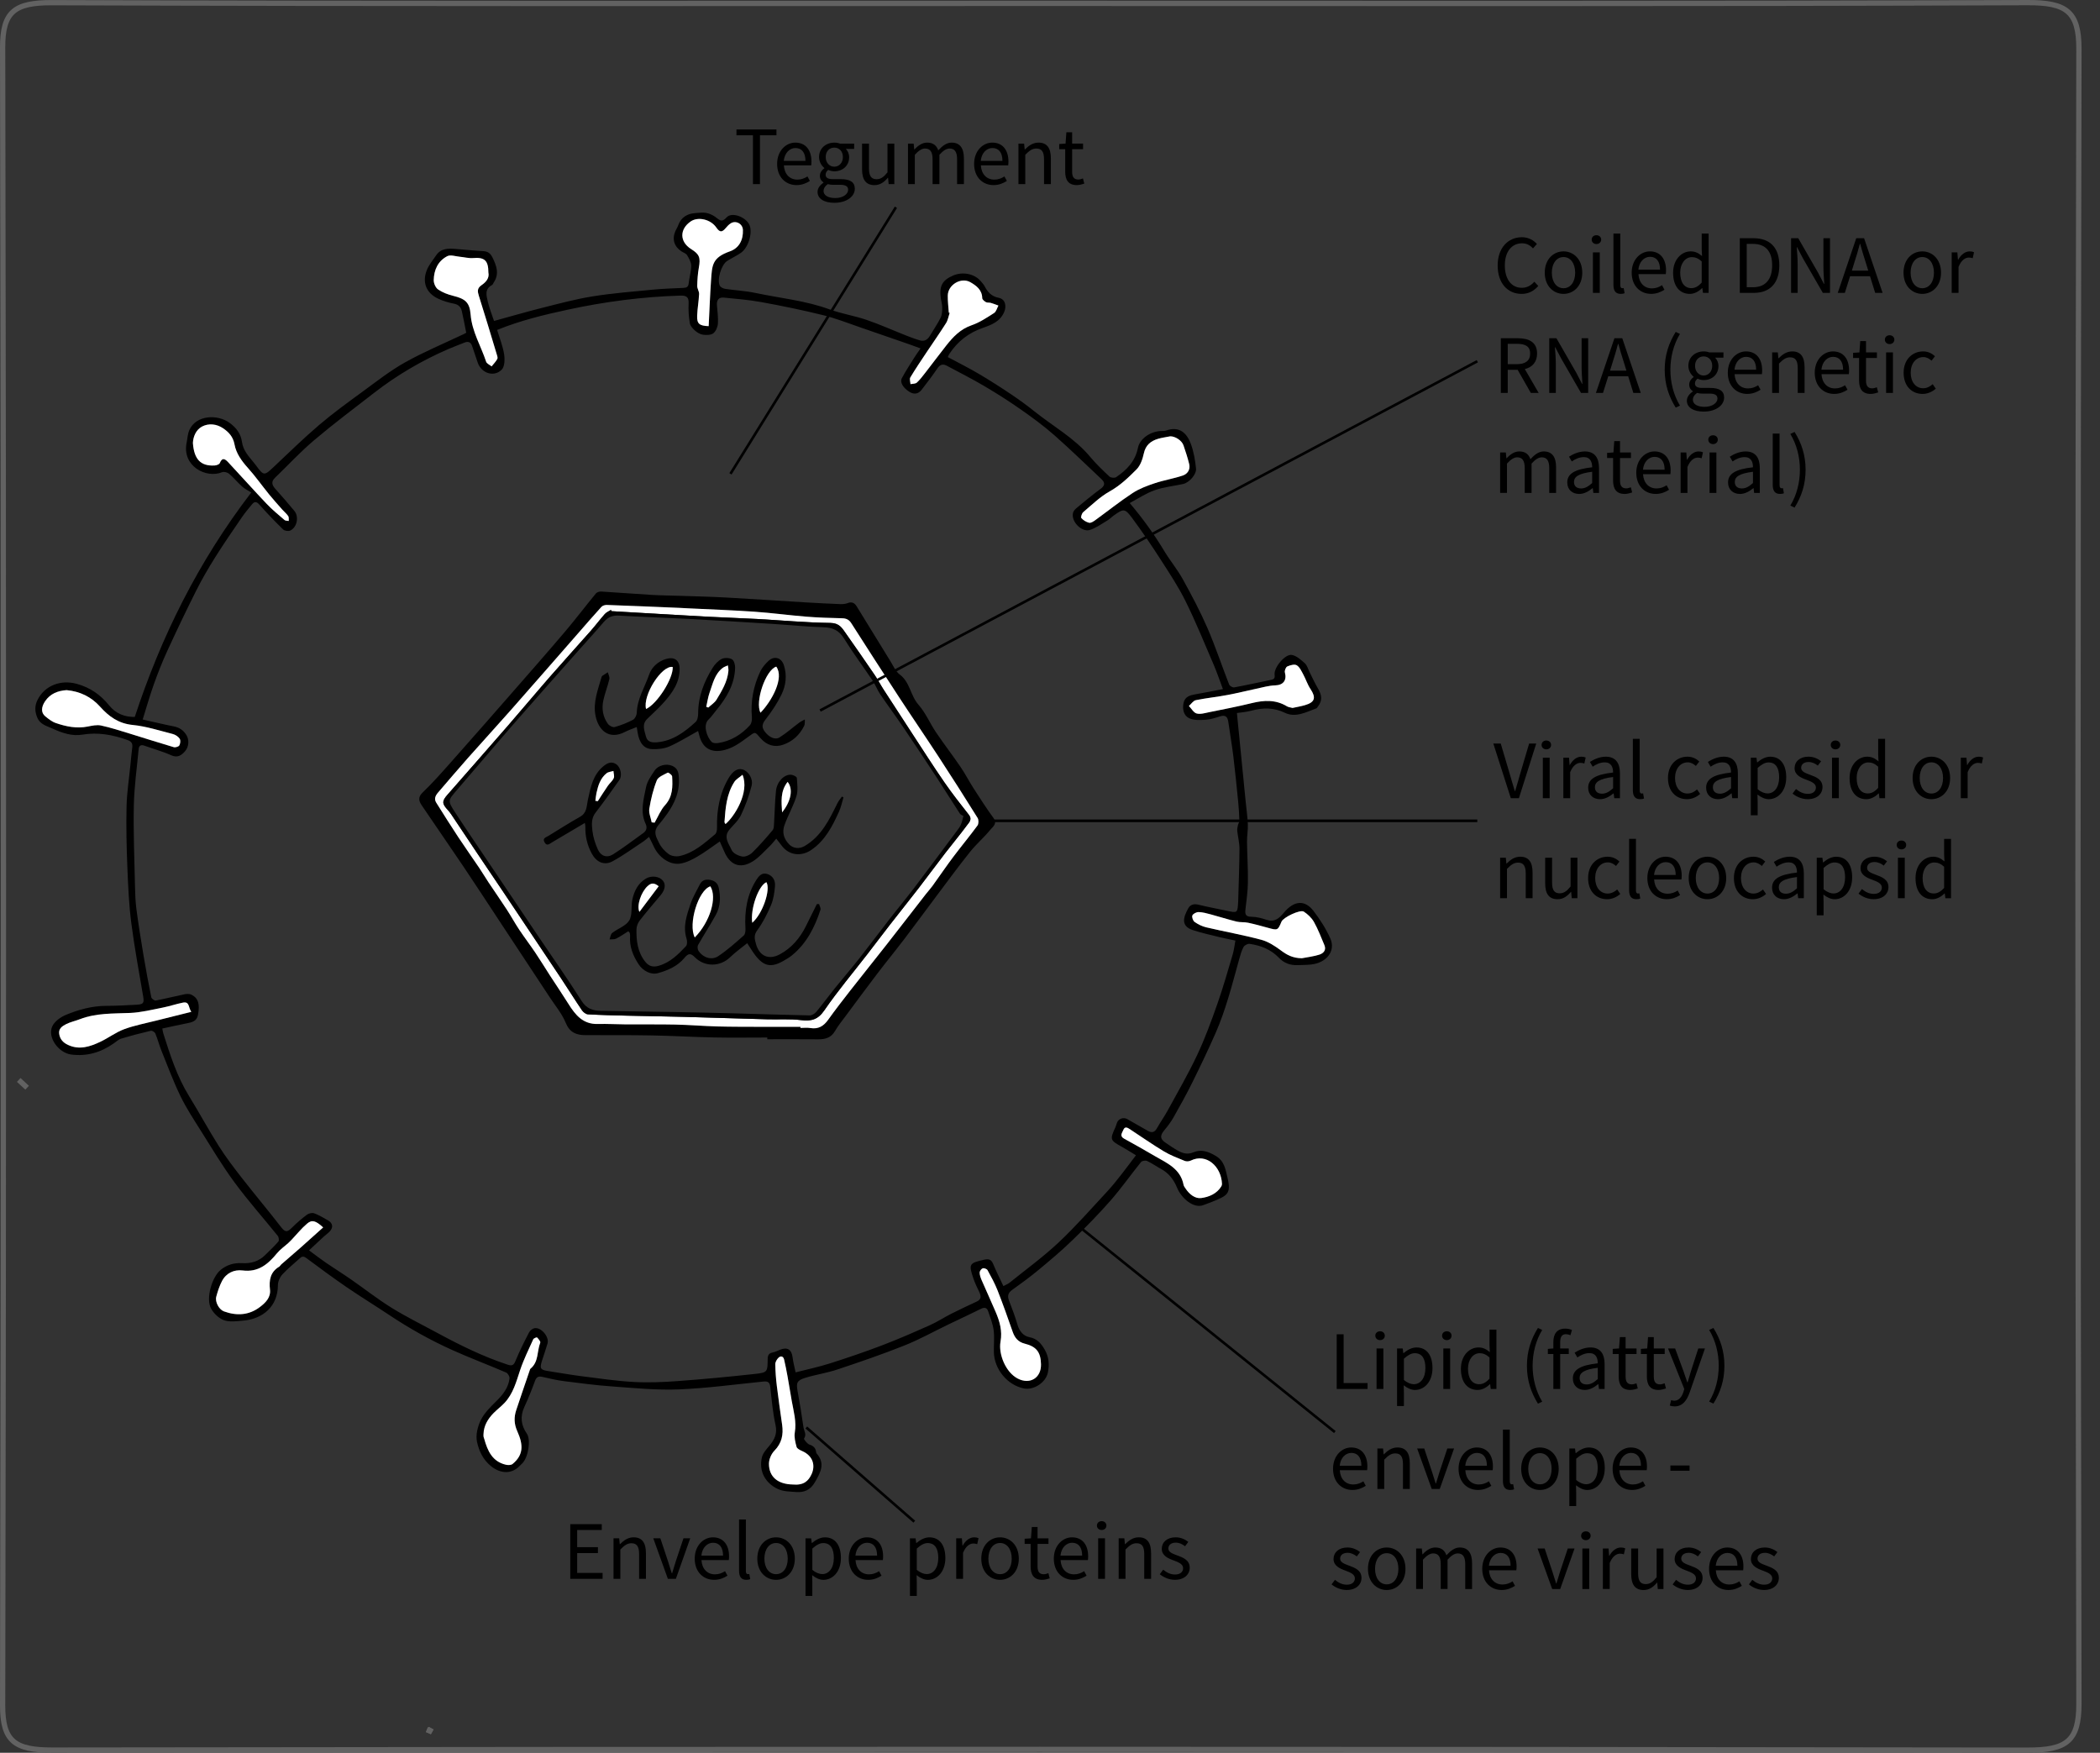 <?xml version="1.0" encoding="utf-8"?>
<!-- Generator: Adobe Illustrator 15.0.0, SVG Export Plug-In . SVG Version: 6.00 Build 0)  -->
<!DOCTYPE svg PUBLIC "-//W3C//DTD SVG 1.1//EN" "http://www.w3.org/Graphics/SVG/1.1/DTD/svg11.dtd">
<svg version="1.1" id="Layer_1" xmlns="http://www.w3.org/2000/svg" xmlns:xlink="http://www.w3.org/1999/xlink" x="0px" y="0px"
	 width="399.039px" height="333.074px" viewBox="6.579 7.417 399.039 333.074" enable-background="new 6.579 7.417 399.039 333.074"
	 xml:space="preserve">
<rect x="6.579" y="7.417" width="399.039" height="333.074" fill="#333333" stroke="none"/>
<g>
	<g>
		<g>
			<g>
				<g>
					<path d="M32.187,143.656c5.03-15.276,12.019-29.452,22.136-42.649c-0.602-0.384-1.226-0.676-1.717-1.115
						c-0.865-0.777-1.606-1.692-2.491-2.445c-0.312-0.267-0.972-0.443-1.325-0.3c-3.077,1.257-7.657-1.179-6.746-5.615
						c0.163-0.79,0.189-1.637,0.504-2.36c1.269-2.92,5.354-3.078,7.665-1.396c1.266,0.92,2.137,2.074,2.346,3.622
						c0.214,1.573,1.212,2.667,2.153,3.812c0.173,0.21,0.347,0.42,0.508,0.641c1.474,2.017,1.565,2.001,3.367,0.3
						c2.859-2.696,5.672-5.449,8.66-7.997c2.601-2.219,5.383-4.231,8.149-6.253c2.671-1.952,5.293-4.022,8.167-5.631
						c3.594-2.01,7.424-3.599,11.15-5.37c0.173-0.081,0.335-0.182,0.459-0.249c-0.284-1.417-0.527-2.781-0.841-4.129
						c-0.178-0.771-0.639-1.238-1.516-1.405c-1.026-0.194-2.058-0.511-3.001-0.956c-2.235-1.055-3.064-3.104-2.128-5.425
						c0.409-1.011,1.156-1.891,1.778-2.811c0.91-1.343,2.291-1.317,3.688-1.206c1.739,0.14,3.474,0.323,5.214,0.415
						c0.892,0.048,1.401,0.403,1.797,1.216c0.77,1.575,1.33,3.105,0.234,4.751c-0.108,0.161-0.172,0.396-0.322,0.477
						c-1.464,0.765-1.067,2.038-0.799,3.176c0.299,1.274,0.797,2.505,1.176,3.653c3.12-0.854,6.18-1.747,9.271-2.523
						c3.14-0.79,6.279-1.641,9.469-2.15c3.777-0.604,7.604-0.905,11.416-1.273c1.941-0.188,3.895-0.249,5.845-0.338
						c0.6-0.025,0.918-0.186,0.987-0.859c0.115-1.121,0.482-2.231,0.485-3.348c0-0.675-0.418-1.393-0.788-2.008
						c-0.199-0.331-0.695-0.483-1.056-0.718c-1.405-0.91-1.838-2.336-1.167-3.861c0.159-0.356,0.384-0.687,0.515-1.052
						c0.552-1.559,1.71-2.263,3.299-2.369c0.664-0.045,1.351-0.154,1.993-0.043c0.604,0.105,1.213,0.39,1.728,0.73
						c0.729,0.489,1.193,1.275,2.19,0.141c1.015-1.154,3.879-0.021,4.417,1.603c0.517,1.55-0.341,4.213-1.718,5.142
						c-0.829,0.559-1.742,0.991-2.588,1.525c-1.101,0.693-1.982,3.581-1.386,4.713c0.16,0.304,0.667,0.535,1.045,0.592
						c1.895,0.285,3.827,0.373,5.695,0.769c4.713,0.998,9.54,1.451,14.115,3.129c2.263,0.83,4.692,1.199,6.978,1.979
						c2.547,0.869,5.012,1.979,7.521,2.967c0.892,0.352,1.791,0.7,2.713,0.957c0.826,0.23,1.426-0.169,1.851-0.894
						c0.669-1.14,1.436-2.228,2.024-3.403c0.277-0.557,0.311-1.27,0.314-1.913c0.004-0.612-0.188-1.225-0.271-1.839
						c-0.308-2.306,0.281-3.389,2.313-4.276c1.839-0.805,4.086-0.355,5.279,1.062c0.251,0.3,0.536,0.588,0.714,0.929
						c0.589,1.132,1.299,1.958,2.708,2.234c1.232,0.241,1.52,1.541,1.028,2.693c-0.767,1.803-2.379,2.44-3.999,2.997
						c-2.738,0.94-4.864,2.59-6.433,4.987c-0.082,0.126-0.131,0.273-0.278,0.583c1.967,1.057,3.946,2.042,5.845,3.159
						c2.086,1.227,4.125,2.534,6.133,3.881c1.544,1.034,3.051,2.132,4.501,3.292c3.553,2.841,7.604,5.067,10.576,8.629
						c1.118,1.339,2.392,2.558,3.668,3.751c0.25,0.233,0.979,0.298,1.263,0.106c2.017-1.367,3.631-3.021,4.142-5.569
						c0.343-1.714,2.267-3.038,4.205-3.197c0.39-0.031,0.812,0.028,1.167-0.097c2.412-0.854,3.879,0.354,4.695,2.579
						c0.541,1.474,0.81,3.077,0.968,4.646c0.114,1.136-1.298,2.675-2.438,2.933c-1.808,0.405-3.691,0.575-5.422,1.187
						c-1.66,0.586-3.166,1.606-4.736,2.437c2.537,3.001,4.682,5.988,6.588,9.156c1.095,1.818,2.479,3.471,3.5,5.323
						c1.668,3.021,3.295,6.084,4.668,9.247c1.527,3.521,2.734,7.179,4.135,10.758c0.107,0.275,0.669,0.601,0.951,0.546
						c2.38-0.438,4.74-0.964,7.109-1.452c0.612-0.126,0.635-0.456,0.58-1.021c-0.133-1.333,2.014-3.91,3.268-3.693
						c0.902,0.156,1.752,0.938,2.486,1.598c0.434,0.392,0.596,1.083,0.879,1.641c0.523,1.033,0.992,2.097,1.582,3.091
						c0.816,1.372,0.865,2.354,0.021,3.465c-0.095,0.124-0.179,0.304-0.304,0.352c-1.935,0.71-3.924,1.83-5.967,0.85
						c-2.139-1.024-4.173-0.999-6.353-0.41c-0.994,0.271-2.042,0.336-2.774,0.45c0.563,5.705,1.107,11.219,1.654,16.736
						c0.145,1.467,0.361,2.932,0.421,4.402c0.045,1.103-0.168,2.212-0.157,3.315c0.031,2.567,0.205,5.135,0.17,7.701
						c-0.021,1.737-0.271,3.473-0.471,5.201c-0.105,0.919,0.066,1.358,1.158,1.363c0.954,0.006,1.936,0.271,2.854,0.575
						c1.525,0.508,2.361-0.245,3.266-1.325c2.063-2.467,4.076-2.405,5.641-0.382c1.25,1.614,2.377,3.386,3.208,5.242
						c1.07,2.389-0.698,4.647-3.67,4.965c-0.854,0.092-1.716,0.083-2.573,0.113c-1.363,0.052-2.556-0.384-3.492-1.366
						c-1.529-1.603-3.461-2.367-5.592-2.674c-0.361-0.055-0.969,0.263-1.148,0.583c-0.379,0.67-0.584,1.446-0.799,2.196
						c-0.733,2.566-1.381,5.164-2.178,7.715c-0.658,2.11-1.367,4.221-2.252,6.243c-1.412,3.237-2.945,6.431-4.513,9.6
						c-1.116,2.256-2.339,4.457-3.58,6.647c-0.495,0.874-1.116,1.688-1.761,2.46c-0.835,1.004-0.799,1.649,0.277,2.363
						c0.748,0.497,1.483,1.023,2.27,1.459c0.928,0.521,1.852,0.833,2.984,0.348c1.465-0.63,2.793-0.172,4.191,0.639
						c1.711,0.99,1.891,2.49,2.292,4.135c0.767,3.161-0.055,3.457-2.911,4.628c-0.543,0.224-1.098,0.407-1.643,0.621
						c-1.909,0.755-4.23-1.377-5.01-3.278c-0.631-1.542-1.58-2.801-3.086-3.608c-0.887-0.478-1.713-1.075-2.625-1.496
						c-0.299-0.136-0.955-0.031-1.146,0.207c-1.96,2.423-3.751,4.988-5.803,7.329c-2.309,2.63-4.771,5.134-7.287,7.569
						c-2.025,1.963-4.195,3.781-6.368,5.588c-1.612,1.338-3.309,2.583-5.018,3.8c-0.817,0.583-0.945,1.188-0.592,2.086
						c0.592,1.508,1.152,3.037,1.61,4.589c0.357,1.208,1.107,2.093,2.25,2.317c1.504,0.294,2.261,1.23,2.935,2.421
						c0.777,1.372,0.881,2.813,0.57,4.308c-0.39,1.885-2.671,3.383-4.542,3.015c-3.125-0.615-5.64-3.631-5.72-6.895
						c-0.033-1.392,0.137-2.805-0.041-4.177c-0.157-1.214-0.642-2.394-1.031-3.57c-0.227-0.688-0.669-0.843-1.373-0.492
						c-2.023,1.012-4.081,1.954-6.119,2.936c-2.813,1.354-5.553,2.888-8.446,4.042c-4.178,1.666-8.445,3.125-12.714,4.55
						c-1.987,0.666-4.093,0.967-6.099,1.581c-1.625,0.5-1.761,0.969-1.463,2.599c0.414,2.256,0.787,4.521,1.106,6.793
						c0.097,0.688,0.644,1.364,0.111,2.158c-0.08,0.118,0.58,0.99,1.025,1.139c0.735,0.248,1.142,0.609,1.258,1.348
						c0.017,0.112,0.027,0.252,0.097,0.329c1.723,1.938,0.734,3.644-0.313,5.472c-0.834,1.455-2.012,1.979-3.541,1.869
						c-1.197-0.087-2.51-0.093-3.549-0.594c-2.275-1.097-3.6-3.262-2.992-5.969c0.182-0.813,0.862-1.552,1.427-2.233
						c0.962-1.16,1.539-2.276,1.172-3.934c-0.527-2.372-0.736-4.816-1-7.241c-0.096-0.888-0.462-1.108-1.293-1.025
						c-5.365,0.538-10.722,1.277-16.102,1.495c-4.189,0.165-8.41-0.259-12.607-0.559c-3.096-0.219-6.18-0.626-9.258-1.019
						c-1.351-0.173-2.687-0.49-4.017-0.796c-0.737-0.17-1.143-0.021-1.426,0.745c-0.613,1.676-1.276,3.338-2.026,4.958
						c-0.838,1.813-0.642,3.467,0.469,5.076c0.794,1.146,0.305,4.419-0.829,5.611c-0.188,0.199-0.396,0.382-0.586,0.575
						c-1.534,1.566-3.62,1.41-5.357,0.022c-1.57-1.253-2.328-2.941-2.697-4.656c-0.278-1.284,0.124-2.91,0.729-4.136
						c0.667-1.347,1.831-2.49,2.929-3.57c1.261-1.24,2.313-2.563,2.527-4.345c0.041-0.354-0.322-0.971-0.652-1.11
						c-3.361-1.446-6.791-2.735-10.127-4.23c-4.233-1.896-8.273-4.163-12.137-6.739c-2.647-1.764-5.366-3.423-7.991-5.222
						c-2.577-1.763-5.092-3.621-7.598-5.485c-0.487-0.36-0.824-0.519-1.305-0.074c-1.119,1.03-2.325,1.979-3.349,3.094
						c-0.476,0.517-0.856,1.344-0.857,2.032c-0.006,4.025-2.822,6.444-6.622,6.762c-1.207,0.101-2.534,0.308-3.61-0.077
						c-0.981-0.348-1.965-1.288-2.474-2.225c-1.026-1.891,0.157-5.986,1.841-7.354c1.188-0.961,2.545-1.355,4.046-1.27
						c1.69,0.102,3.18-0.324,4.397-1.536c0.851-0.843,1.732-1.661,2.51-2.564c0.168-0.195,0.089-0.827-0.108-1.072
						c-2.73-3.398-5.64-6.665-8.221-10.167c-2.346-3.185-4.377-6.601-6.489-9.952c-1.339-2.127-2.725-4.247-3.814-6.5
						c-1.347-2.787-2.427-5.703-3.585-8.578c-0.433-1.074-0.721-2.209-1.163-3.278c-0.106-0.256-0.61-0.569-0.85-0.514
						c-1.886,0.443-3.763,0.932-5.617,1.493c-0.534,0.159-0.99,0.598-1.467,0.93c-2.425,1.691-5.058,2.48-8.05,2.097
						c-2.377-0.305-4.563-3.242-3.603-5.353c0.429-0.94,1.586-1.77,2.604-2.188c2.416-0.998,4.941-1.698,7.613-1.709
						c1.952-0.008,3.906-0.104,5.855-0.22c1.261-0.071,1.41-0.354,1.212-1.53c-0.785-4.669-1.666-9.327-2.268-14.021
						c-0.45-3.508-0.604-7.062-0.745-10.602c-0.151-3.835-0.241-7.68-0.152-11.515c0.061-2.632,0.473-5.257,0.734-7.884
						c0.109-1.119,0.214-2.238,0.353-3.354c0.097-0.779-0.192-1.146-0.972-1.417c-2.763-0.962-5.512-1.498-8.481-0.998
						c-1.94,0.328-3.837-0.288-5.647-1.126c-1.13-0.522-2.372-0.767-2.94-2.086c-0.496-1.15-0.526-2.26,0.032-3.375
						c1.399-2.803,4.479-3.878,7.425-3.074c2.554,0.695,4.558,2.084,6.188,4.112C28.58,143.023,30.26,143.682,32.187,143.656z
						 M222.436,226.951c-1.016-0.61-1.798-1.116-2.611-1.567c-2.338-1.297-2.379-1.399-1.289-3.778
						c0.129-0.281,0.186-0.596,0.307-0.882c0.318-0.762,1.257-1.045,1.947-0.643c1.293,0.755,2.604,1.484,3.906,2.228
						c0.75,0.428,1.287,0.291,1.729-0.503c0.642-1.152,1.42-2.23,2.051-3.391c1.9-3.49,3.904-6.938,5.594-10.529
						c1.473-3.125,2.665-6.391,3.813-9.651c1.097-3.111,1.996-6.296,2.938-9.459c0.249-0.838,0.337-1.726,0.505-2.625
						c-1.121-0.24-2.076-0.42-3.019-0.651c-1.699-0.424-3.418-0.794-5.078-1.344c-2.312-0.761-1.815-2.419-0.854-4.141
						c0.387-0.693,1.063-0.896,1.922-0.682c1.774,0.44,3.582,0.763,5.371,1.151c2.062,0.449,2.065,0.454,2.188-1.739
						c0.012-0.193,0.009-0.39,0.016-0.586c0.084-3.155,0.217-6.313,0.229-9.47c0.005-1.126-0.303-2.253-0.42-3.386
						c-0.036-0.354,0.056-0.729,0.131-1.088c0.063-0.291,0.285-0.571,0.275-0.854c-0.041-1.191-0.111-2.388-0.229-3.572
						c-0.288-2.906-0.575-5.813-0.928-8.711c-0.265-2.158-0.647-4.304-0.946-6.458c-0.134-0.969-0.523-1.403-1.566-1.074
						c-0.895,0.283-1.813,0.593-2.733,0.647c-1.056,0.063-2.259,0.134-3.155-0.298c-0.998-0.479-1.303-1.664-1.066-2.843
						c0.258-1.297,1.271-1.526,2.354-1.714c1.646-0.286,3.281-0.616,5.14-0.969c-0.641-1.703-1.129-3.173-1.738-4.592
						c-1.737-4.042-3.396-8.127-5.34-12.07c-1.354-2.749-3.066-5.333-4.731-7.919c-1.747-2.71-3.554-5.391-5.479-7.976
						c-1.338-1.799-1.615-1.744-3.414-0.462c-0.443,0.316-0.832,0.726-1.299,1.002c-1.06,0.629-2.093,1.375-3.242,1.759
						c-1.588,0.53-3.648-1.598-3.244-3.236c0.082-0.336,0.375-0.669,0.658-0.901c1.5-1.239,2.992-2.496,4.563-3.645
						c0.862-0.633,0.913-1.18,0.183-1.865c-2.98-2.801-5.908-5.665-8.979-8.365c-1.986-1.747-4.135-3.326-6.307-4.845
						c-2.268-1.586-4.608-3.078-6.992-4.483c-2.314-1.366-4.722-2.574-7.091-3.846c-0.736-0.396-1.283-0.264-1.787,0.475
						c-0.955,1.401-1.979,2.762-3.024,4.099c-0.612,0.781-1.417,0.933-2.296,0.386c-1.197-0.742-1.869-1.815-1.45-2.6
						c0.708-1.328,1.539-2.593,2.337-3.871c0.358-0.574,0.76-1.122,1.215-1.789c-0.86-0.313-1.512-0.561-2.171-0.789
						c-3.059-1.062-6.115-2.127-9.179-3.173c-2.385-0.813-4.74-1.756-7.177-2.358c-3.862-0.957-7.77-1.753-11.685-2.472
						c-2.371-0.436-4.789-0.626-7.193-0.864c-0.927-0.092-1.348,0.469-1.286,1.386c0.08,1.182,0.268,2.371,0.188,3.542
						c-0.045,0.651-0.384,1.474-0.875,1.854c-0.461,0.355-1.315,0.36-1.962,0.273c-0.541-0.071-1.106-0.42-1.53-0.792
						c-0.422-0.372-0.886-0.895-0.971-1.408c-0.199-1.223-0.299-2.486-0.229-3.722c0.071-1.249-0.437-1.546-1.571-1.512
						c-7.211,0.221-14.334,1.149-21.376,2.671c-4.539,0.979-9.056,2.068-13.438,3.853c0.472,1.571,1.076,3.063,1.324,4.611
						c0.153,0.957,0.121,2.354-0.456,2.937c-1.489,1.5-3.889,0.668-4.564-1.354c-0.344-1.034-0.707-2.063-1.047-3.097
						c-0.242-0.738-0.697-0.998-1.44-0.7c-1.051,0.423-2.115,0.815-3.154,1.266c-5.045,2.187-9.747,4.958-14.084,8.326
						c-3.817,2.963-7.688,5.863-11.372,8.983c-2.614,2.213-4.953,4.75-7.423,7.129c-0.784,0.755-0.563,1.397,0.078,2.112
						c1.225,1.363,2.421,2.753,3.594,4.16c0.923,1.104,0.542,3.127-0.758,3.743c-0.355,0.169-1.085,0.07-1.358-0.193
						c-1.559-1.52-3.07-3.093-4.514-4.722c-0.542-0.61-0.927-0.643-1.4-0.066c-0.668,0.811-1.347,1.616-1.939,2.481
						c-1.714,2.508-3.444,5.009-5.058,7.581c-1.297,2.064-2.527,4.186-3.623,6.361c-1.904,3.786-3.725,7.613-5.497,11.464
						c-0.949,2.065-1.784,4.191-2.547,6.332c-0.777,2.179-1.405,4.408-2.117,6.677c2.142,0.479,4.031,0.938,5.935,1.313
						c1.075,0.213,1.833,0.745,2.395,1.677c0.513,0.856,0.48,2.174-0.271,3.029c-0.695,0.792-1.415,1.321-2.643,0.771
						c-1.623-0.729-3.365-1.196-5.044-1.807c-0.691-0.25-1.072-0.053-1.138,0.659c-0.329,3.561-0.842,7.117-0.914,10.687
						c-0.103,5.063,0.108,10.134,0.217,15.203c0.033,1.511,0.08,3.029,0.278,4.524c0.385,2.923,0.854,5.839,1.341,8.75
						c0.448,2.671,0.943,5.332,1.482,7.981c0.054,0.267,0.601,0.663,0.844,0.615c1.832-0.348,3.642-0.813,5.468-1.188
						c0.429-0.088,0.977-0.104,1.344,0.089c1.289,0.67,1.609,1.819,1.199,3.888c-0.226,1.135-1.121,1.352-2.085,1.536
						c-1.549,0.296-3.088,0.654-4.678,0.996c0.089,0.439,0.118,0.709,0.197,0.958c1.302,4.095,2.604,8.181,4.888,11.885
						c1.936,3.142,3.689,6.396,5.664,9.514c1.35,2.125,2.888,4.142,4.44,6.128c2.454,3.147,5.032,6.203,7.47,9.363
						c0.824,1.067,1.293,0.668,2.007-0.041c0.881-0.879,1.837-1.698,2.836-2.443c0.343-0.255,0.985-0.393,1.366-0.25
						c0.91,0.338,1.758,0.852,2.609,1.335c0.91,0.519,1.05,1.323,0.352,2.085c-0.339,0.374-0.772,0.657-1.146,1.003
						c-0.905,0.833-1.799,1.677-2.806,2.615c1.172,0.86,2.182,1.643,3.234,2.363c1.561,1.07,3.171,2.067,4.726,3.148
						c2.581,1.788,5.052,3.748,7.718,5.396c2.83,1.751,5.828,3.225,8.759,4.811c4.292,2.323,8.66,4.477,13.316,6.006
						c0.784,0.255,1.129,0.148,1.472-0.694c0.759-1.863,1.676-3.671,2.602-5.463c0.183-0.354,0.661-0.722,1.049-0.78
						c1.258-0.193,2.806,1.678,2.449,2.896c-0.317,1.079-0.683,2.146-1.031,3.22c-0.512,1.567-0.354,1.813,1.269,2.056
						c2.042,0.308,4.076,0.684,6.125,0.943c3.328,0.42,6.657,0.92,10.002,1.108c2.794,0.157,5.622,0.033,8.417-0.173
						c4.898-0.36,9.793-0.819,14.675-1.36c2.342-0.262,2.345-0.388,2.372-2.831c0.008-0.684,0.205-1.097,0.936-1.24
						c0.489-0.098,0.951-0.335,1.419-0.522c1.393-0.563,2.204-0.032,2.383,1.471c0.109,0.912,0.357,1.808,0.568,2.831
						c2.274-0.585,4.451-1.044,6.559-1.715c3.34-1.064,6.664-2.196,9.938-3.446c3.059-1.168,6.063-2.484,9.052-3.82
						c1.406-0.63,2.706-1.487,4.083-2.184c1.582-0.8,3.192-1.545,4.796-2.295c0.854-0.398,0.851-1,0.504-1.74
						c-0.394-0.841-0.818-1.676-1.117-2.55c-0.971-2.848-0.851-3.012,2.039-3.663c0.802-0.182,1.321-0.063,1.669,0.777
						c0.584,1.408,1.274,2.77,1.962,4.244c0.504-0.273,0.878-0.407,1.17-0.646c3.128-2.523,6.403-4.9,9.323-7.646
						c3.284-3.089,6.267-6.502,9.34-9.808c0.982-1.055,1.861-2.209,2.761-3.341C220.681,229.29,221.504,228.177,222.436,226.951z
						 M228.946,90.328c-0.797,0.158-1.578,0.255-2.324,0.479c-1.391,0.416-2.354,1.198-2.691,2.76
						c-0.233,1.074-0.641,2.29-1.379,3.038c-1.545,1.557-3.125,3.08-5.119,4.193c-1.837,1.026-3.395,2.566-5.021,3.941
						c-0.271,0.229-0.498,0.967-0.356,1.122c0.372,0.415,0.926,0.766,1.469,0.895c0.33,0.079,0.817-0.234,1.155-0.479
						c2.367-1.716,4.654-3.551,7.097-5.154c1.274-0.84,2.772-1.396,4.237-1.885c1.753-0.585,3.605-0.873,5.355-1.47
						c0.871-0.3,1.424-1.146,1.182-2.156c-0.293-1.207-0.684-2.394-1.086-3.569C231.146,91.115,229.877,90.305,228.946,90.328z
						 M67.984,240.659c-1.413-1.292-2.117-1.513-3.051-0.722c-1.069,0.901-1.953,2.021-2.921,3.042
						c-0.208,0.219-0.422,0.437-0.647,0.641c-0.719,0.648-1.543,1.212-2.151,1.95c-1.707,2.071-3.535,3.646-6.541,3.268
						c-1.617-0.203-3.12,0.484-3.923,2.037c-0.478,0.926-0.808,1.94-1.078,2.949s0.538,2.455,1.462,2.792
						c2.433,0.888,4.786,0.743,6.867-0.854c1.034-0.797,2.048-1.764,1.878-3.29c-0.197-1.771,0.053-3.337,1.748-4.348
						c0.16-0.096,0.249-0.302,0.393-0.429c1.254-1.096,2.521-2.176,3.769-3.275C65.177,243.19,66.548,241.945,67.984,240.659z
						 M253.952,189.511c0.881-0.173,2.133-0.321,3.316-0.688c0.764-0.235,1.385-0.84,0.977-1.805
						c-0.627-1.479-1.195-2.995-1.979-4.394c-0.438-0.781-1.176-1.481-1.938-1.979c-0.699-0.454-3.906,1.104-4.236,1.896
						c-0.696,1.67-0.744,1.684-2.5,1.198c-1.28-0.354-2.562-0.709-3.859-0.984c-0.716-0.151-1.492-0.046-2.197-0.222
						c-1.647-0.405-3.269-0.929-4.91-1.369c-0.752-0.201-1.525-0.417-2.297-0.434c-0.408-0.008-1.037,0.313-1.176,0.646
						c-0.13,0.313,0.123,1.021,0.432,1.234c0.656,0.458,1.429,0.844,2.207,1.022c3.484,0.817,7.019,1.446,10.474,2.369
						c1.337,0.357,2.601,1.196,3.731,2.034C251.102,188.862,252.2,189.493,253.952,189.511z M99.383,59.209
						c-0.004-2.311-0.751-2.938-2.91-2.756c-0.834,0.07-1.691-0.173-2.541-0.25c-0.794-0.072-1.75-0.423-2.355-0.111
						c-1.776,0.911-2.545,2.618-2.583,4.552c-0.012,0.604,0.35,1.445,0.824,1.772c0.838,0.576,1.861,0.965,2.862,1.212
						c2.292,0.566,3.14,1.229,3.327,3.575c0.258,3.242,1.971,5.963,2.944,8.944c0.12,0.37,0.682,0.598,1.039,0.891
						c0.374-0.47,0.821-0.901,1.089-1.425c0.126-0.25-0.055-0.686-0.155-1.019c-1.104-3.654-2.194-7.313-3.349-10.952
						c-0.275-0.868-0.358-1.454,0.542-2.066C98.901,61.046,99.61,60.262,99.383,59.209z M19.228,138.56
						c-1.664,0.112-3.109,0.674-4.085,2.121c-0.758,1.127-0.781,2.177,0.028,2.844c0.614,0.506,1.279,1.036,2.015,1.288
						c1.957,0.673,3.965,1.089,6.07,0.667c0.829-0.167,1.738-0.366,2.532-0.195c1.846,0.398,3.65,0.991,5.46,1.544
						c2.785,0.852,5.553,1.75,8.345,2.569c0.311,0.09,0.922-0.088,1.06-0.33c0.196-0.347,0.266-0.986,0.064-1.284
						c-0.278-0.41-0.822-0.763-1.314-0.888c-2.521-0.642-5.035-1.463-7.602-1.717c-2.699-0.271-4.522-1.598-6.209-3.481
						C23.917,139.829,21.766,138.79,19.228,138.56z M141.239,69.396c0.149-2.942,0.254-5.813,0.451-8.679
						c0.201-2.932,0.205-4.348,3.587-5.54c1.714-0.604,2.555-2.136,2.47-4.078c-0.05-1.182-1.372-1.882-2.354-1.222
						c-0.351,0.235-0.652,0.563-0.928,0.89c-0.65,0.767-1.083,0.887-1.762-0.104c-1.113-1.621-3.515-2.102-4.875-1.17
						c-2.158,1.479-2.122,3.875,0.083,5.253c1.584,0.99,1.804,1.637,1.462,3.53c-0.205,1.144-0.282,2.316-0.31,3.479
						c-0.01,0.509,0.38,1.029,0.357,1.533c-0.063,1.374-0.317,2.739-0.37,4.112C138.994,68.936,139.455,69.329,141.239,69.396z
						 M157.205,289.511c2.092,0.199,2.989-0.668,3.591-1.967c0.719-1.556,0.367-3.444-1.801-4.396
						c-0.401-0.175-0.959-0.449-1.051-0.786c-0.242-0.879-0.481-1.854-0.336-2.729c0.344-2.063-0.219-3.988-0.571-5.956
						c-0.281-1.58-0.528-3.167-0.814-4.746c-0.191-1.061-0.403-2.117-0.646-3.166c-0.143-0.624-0.631-0.75-1.049-0.361
						c-0.325,0.305-0.631,0.825-0.627,1.245c0.016,1.377,0.125,2.759,0.292,4.13c0.3,2.468,0.661,4.927,1.008,7.39
						c0.265,1.869-0.064,3.49-1.473,4.924c-0.592,0.604-1.034,1.638-1.034,2.474C152.696,288.075,154.398,289.461,157.205,289.511z
						 M186.868,66.822c0.055,0.017,0.112,0.03,0.167,0.046c-0.222,0.652-0.329,1.377-0.686,1.944
						c-1.182,1.874-2.462,3.687-3.689,5.529c-1.052,1.582-2.117,3.156-3.094,4.783c-0.188,0.313,0.006,0.854,0.025,1.288
						c0.408-0.09,0.936-0.05,1.203-0.292c0.612-0.559,1.116-1.238,1.628-1.896c1.329-1.708,2.622-3.444,3.961-5.146
						c1.306-1.661,2.707-3.136,4.843-3.867c1.509-0.519,2.893-1.453,4.254-2.322c0.409-0.262,0.556-0.931,0.821-1.413
						c-0.486-0.173-0.967-0.369-1.463-0.511c-0.296-0.085-0.667,0-0.917-0.144c-0.293-0.167-0.692-0.494-0.696-0.758
						c-0.024-1.563-1.124-2.369-2.236-3.014c-1.78-1.029-4.281,0.471-4.313,2.521C186.655,64.656,186.798,65.74,186.868,66.822z
						 M98.454,279.939c0,0.157-0.02,0.316,0.005,0.469c0.023,0.152,0.094,0.297,0.135,0.446c0.63,2.248,1.52,4.295,4.104,4.9
						c0.401,0.096,0.998,0.09,1.277-0.14c2.1-1.727,2.06-3.638,0.904-6.208c-0.637-1.412-0.652-2.69-0.199-4.058
						c0.828-2.493,1.684-4.977,2.531-7.464c0.049-0.142,0.089-0.319,0.194-0.406c1.557-1.282,1.194-3.283,1.828-4.909
						c0.093-0.233-0.33-0.717-0.602-1c-0.063-0.066-0.636,0.148-0.726,0.346c-0.874,1.938-1.824,3.856-2.496,5.867
						c-0.742,2.215-1.317,4.48-2.976,6.239c-0.641,0.678-1.4,1.243-2.056,1.907C99.285,277.042,98.504,278.323,98.454,279.939z
						 M42.933,199.695c-0.579-0.797-0.294-2.014-1.591-1.756c-1.294,0.258-2.552,0.695-3.847,0.949
						c-2.052,0.401-4.111,0.925-6.182,1.013c-3.234,0.138-6.474-0.005-9.567,1.196c-0.86,0.333-1.789,0.519-2.604,0.934
						c-0.704,0.358-1.469,0.833-1.315,1.854c0.152,1.012,0.738,1.655,1.666,2.089c2.177,1.021,4.192,0.335,6.145-0.585
						c1.543-0.729,2.94-1.806,4.526-2.394c1.953-0.726,4.034-1.107,6.064-1.628C38.4,200.816,40.581,200.28,42.933,199.695z
						 M252.186,141.946c0.771-0.17,1.583-0.302,2.365-0.529c1.896-0.555,2.135-1.426,1.043-3.065
						c-0.568-0.854-0.883-1.869-1.375-2.776c-0.344-0.633-0.68-1.403-1.244-1.742c-0.415-0.249-1.245-0.014-1.788,0.231
						c-0.278,0.126-0.548,0.8-0.458,1.129c0.396,1.459-0.271,2.41-1.811,2.462c-0.619,0.021-1.244,0.113-1.852,0.244
						c-2.39,0.514-4.763,1.104-7.16,1.568c-2.021,0.392-4.082,0.589-6.098,1.004c-0.495,0.102-0.882,0.72-1.316,1.102
						c0.485,0.5,0.896,1.275,1.477,1.429c0.718,0.189,1.583-0.087,2.367-0.246c2.711-0.55,5.433-1.069,8.117-1.729
						c2.325-0.57,4.545-0.68,6.676,0.614C251.417,141.812,251.793,141.838,252.186,141.946z M43.234,91.602
						c0.22,3.063,1.451,4.419,4.111,4.275c0.349-0.02,0.893-0.204,0.994-0.453c0.494-1.234,1.093-0.708,1.629-0.132
						c2.444,2.621,4.832,5.295,7.301,7.893c1.044,1.097,2.228,2.063,3.377,3.055c0.183,0.157,0.531,0.123,0.802,0.177
						c-0.026-0.312,0.054-0.692-0.098-0.919c-0.299-0.446-0.74-0.795-1.101-1.204c-0.848-0.96-1.709-1.911-2.517-2.903
						c-1.362-1.676-2.611-3.448-4.05-5.053c-1.192-1.329-2.225-2.751-2.542-4.475c-0.263-1.429-1.066-2.305-2.144-3.043
						c-1.249-0.856-2.755-1-3.997-0.36C43.813,89.069,43.278,90.41,43.234,91.602z M204.388,266.673
						c-0.05-2.297-0.853-3.366-3.094-3.923c-1.249-0.313-1.886-1.104-2.288-2.253c-0.92-2.633-1.849-5.263-2.868-7.855
						c-0.523-1.333-1.221-2.604-1.912-3.862c-0.126-0.229-0.663-0.431-0.91-0.348c-0.267,0.088-0.584,0.525-0.582,0.81
						c0.003,0.487,0.185,0.995,0.383,1.457c0.869,2.014,1.792,4.003,2.654,6.021c0.767,1.795,1.292,3.592,0.927,5.637
						c-0.428,2.396,0.979,5.83,3.258,7.021C202.269,270.584,204.443,269.271,204.388,266.673z M238.784,232.418
						c-0.129-3.384-3.006-5.917-5.941-4.458c-0.316,0.156-0.813,0.195-1.135,0.063c-1.354-0.555-2.744-1.075-3.987-1.825
						c-2.204-1.321-4.313-2.808-6.466-4.218c-0.445-0.293-0.938-0.568-1.229,0.163c-0.223,0.563-0.775,1.146,0.178,1.663
						c1.951,1.054,3.867,2.168,5.787,3.278c2.318,1.34,4.907,2.416,5.486,5.488c0.048,0.256,0.244,0.49,0.393,0.718
						c0.707,1.066,1.795,1.943,2.963,1.787c1.459-0.193,2.957-0.805,3.826-2.229C238.754,232.69,238.766,232.481,238.784,232.418z"
						/>
					<path fill="#FFFFFF" d="M228.946,90.328c0.932-0.021,2.2,0.787,2.518,1.715c0.402,1.177,0.793,2.362,1.086,3.569
						c0.244,1.012-0.311,1.856-1.182,2.156c-1.75,0.597-3.604,0.884-5.355,1.47c-1.465,0.489-2.963,1.045-4.237,1.885
						c-2.44,1.604-4.729,3.438-7.097,5.154c-0.338,0.244-0.825,0.559-1.155,0.479c-0.543-0.129-1.097-0.479-1.469-0.895
						c-0.142-0.155,0.087-0.896,0.356-1.122c1.627-1.375,3.185-2.916,5.021-3.941c1.994-1.114,3.572-2.639,5.119-4.193
						c0.738-0.748,1.146-1.964,1.379-3.038c0.339-1.563,1.302-2.344,2.691-2.76C227.368,90.584,228.149,90.487,228.946,90.328z"/>
					<path fill="#FFFFFF" d="M67.984,240.659c-1.436,1.287-2.808,2.532-4.195,3.76c-1.248,1.102-2.515,2.182-3.769,3.275
						c-0.145,0.127-0.233,0.333-0.393,0.429c-1.695,1.011-1.945,2.575-1.748,4.347c0.17,1.526-0.844,2.493-1.878,3.29
						c-2.081,1.6-4.434,1.743-6.867,0.855c-0.924-0.337-1.731-1.783-1.462-2.792c0.27-1.008,0.6-2.023,1.078-2.949
						c0.803-1.553,2.306-2.24,3.923-2.037c3.006,0.379,4.834-1.195,6.541-3.268c0.608-0.738,1.432-1.302,2.151-1.951
						c0.226-0.203,0.44-0.42,0.647-0.64c0.968-1.022,1.852-2.141,2.921-3.042C65.868,239.145,66.571,239.367,67.984,240.659z"/>
					<path fill="#FFFFFF" d="M253.952,189.511c-1.752-0.02-2.85-0.649-3.957-1.47c-1.133-0.838-2.396-1.677-3.731-2.034
						c-3.455-0.923-6.988-1.552-10.474-2.368c-0.777-0.182-1.549-0.565-2.207-1.023c-0.309-0.214-0.562-0.921-0.432-1.234
						c0.139-0.332,0.768-0.651,1.176-0.646c0.771,0.017,1.545,0.231,2.297,0.434c1.643,0.44,3.262,0.964,4.91,1.369
						c0.707,0.175,1.481,0.069,2.197,0.222c1.299,0.276,2.579,0.632,3.859,0.985c1.756,0.483,1.804,0.472,2.5-1.199
						c0.33-0.792,3.537-2.35,4.236-1.896c0.762,0.495,1.498,1.196,1.938,1.979c0.783,1.396,1.354,2.913,1.979,4.394
						c0.408,0.965-0.213,1.567-0.977,1.806C256.084,189.189,254.833,189.34,253.952,189.511z"/>
					<path fill="#FFFFFF" d="M99.383,59.209c0.227,1.055-0.482,1.837-1.265,2.369c-0.901,0.611-0.817,1.197-0.542,2.065
						c1.155,3.639,2.245,7.298,3.349,10.953c0.1,0.333,0.281,0.768,0.155,1.018c-0.268,0.523-0.715,0.955-1.089,1.425
						c-0.357-0.293-0.919-0.521-1.039-0.891c-0.973-2.98-2.686-5.702-2.944-8.944c-0.187-2.349-1.035-3.009-3.327-3.575
						c-1-0.247-2.024-0.636-2.862-1.212c-0.474-0.327-0.835-1.171-0.824-1.772c0.039-1.934,0.807-3.641,2.583-4.552
						c0.605-0.312,1.561,0.039,2.355,0.111c0.85,0.076,1.707,0.319,2.541,0.25C98.632,56.269,99.379,56.898,99.383,59.209z"/>
					<path fill="#FFFFFF" d="M19.228,138.56c2.538,0.229,4.689,1.27,6.364,3.138c1.687,1.885,3.51,3.212,6.209,3.481
						c2.566,0.254,5.08,1.076,7.602,1.717c0.492,0.125,1.036,0.478,1.314,0.888c0.201,0.297,0.132,0.938-0.064,1.284
						c-0.138,0.242-0.749,0.42-1.06,0.33c-2.792-0.819-5.561-1.721-8.345-2.569c-1.81-0.553-3.615-1.146-5.46-1.544
						c-0.794-0.171-1.703,0.028-2.532,0.195c-2.105,0.422-4.113,0.006-6.07-0.667c-0.736-0.252-1.401-0.782-2.015-1.288
						c-0.81-0.667-0.786-1.717-0.028-2.844C16.119,139.234,17.564,138.674,19.228,138.56z"/>
					<path fill="#FFFFFF" d="M141.239,69.396c-1.784-0.067-2.246-0.46-2.189-1.992c0.053-1.374,0.307-2.738,0.37-4.112
						c0.023-0.504-0.368-1.024-0.357-1.533c0.027-1.161,0.104-2.336,0.31-3.479c0.342-1.895,0.123-2.54-1.462-3.53
						c-2.204-1.379-2.24-3.773-0.083-5.254c1.36-0.931,3.763-0.45,4.875,1.171c0.679,0.989,1.112,0.869,1.762,0.104
						c0.276-0.326,0.577-0.653,0.928-0.89c0.982-0.66,2.304,0.04,2.354,1.222c0.085,1.942-0.755,3.475-2.47,4.079
						c-3.382,1.19-3.387,2.606-3.587,5.54C141.493,63.583,141.389,66.454,141.239,69.396z"/>
					<path fill="#FFFFFF" d="M157.205,289.511c-2.808-0.052-4.509-1.437-4.512-3.943c0-0.836,0.442-1.869,1.034-2.474
						c1.409-1.434,1.738-3.055,1.473-4.924c-0.347-2.462-0.708-4.921-1.008-7.39c-0.167-1.372-0.276-2.753-0.292-4.13
						c-0.004-0.42,0.302-0.94,0.627-1.245c0.417-0.389,0.906-0.263,1.049,0.361c0.243,1.049,0.455,2.105,0.646,3.166
						c0.286,1.579,0.534,3.166,0.814,4.746c0.352,1.968,0.916,3.894,0.571,5.956c-0.145,0.874,0.094,1.849,0.336,2.729
						c0.091,0.338,0.65,0.611,1.051,0.786c2.168,0.951,2.52,2.841,1.801,4.396C160.195,288.844,159.298,289.711,157.205,289.511z"/>
					<path fill="#FFFFFF" d="M186.868,66.822c-0.07-1.082-0.213-2.166-0.195-3.247c0.032-2.05,2.533-3.549,4.313-2.52
						c1.112,0.644,2.212,1.449,2.236,3.013c0.004,0.264,0.403,0.591,0.696,0.758c0.251,0.144,0.621,0.059,0.917,0.144
						c0.497,0.142,0.977,0.337,1.463,0.511c-0.266,0.481-0.413,1.15-0.821,1.413c-1.361,0.87-2.745,1.805-4.254,2.322
						c-2.136,0.731-3.537,2.207-4.843,3.867c-1.339,1.699-2.632,3.438-3.961,5.146c-0.512,0.657-1.016,1.338-1.628,1.896
						c-0.267,0.242-0.794,0.202-1.203,0.292c-0.019-0.437-0.213-0.977-0.025-1.288c0.977-1.627,2.042-3.202,3.094-4.783
						c1.228-1.845,2.507-3.656,3.689-5.529c0.357-0.567,0.464-1.292,0.686-1.943C186.98,66.852,186.923,66.839,186.868,66.822z"/>
					<path fill="#FFFFFF" d="M98.454,279.939c0.05-1.617,0.831-2.897,1.924-4.009c0.656-0.665,1.416-1.23,2.056-1.908
						c1.659-1.758,2.234-4.024,2.976-6.239c0.672-2.011,1.622-3.929,2.496-5.867c0.09-0.195,0.662-0.412,0.726-0.346
						c0.272,0.283,0.695,0.767,0.602,1c-0.634,1.626-0.271,3.627-1.828,4.909c-0.105,0.087-0.146,0.266-0.194,0.406
						c-0.847,2.488-1.703,4.971-2.531,7.464c-0.454,1.366-0.438,2.646,0.199,4.058c1.156,2.571,1.196,4.481-0.904,6.208
						c-0.28,0.229-0.876,0.234-1.277,0.14c-2.584-0.605-3.474-2.652-4.104-4.9c-0.041-0.148-0.112-0.294-0.135-0.446
						C98.434,280.257,98.454,280.096,98.454,279.939z"/>
					<path fill="#FFFFFF" d="M42.933,199.695c-2.351,0.585-4.532,1.121-6.706,1.673c-2.03,0.521-4.111,0.902-6.064,1.628
						c-1.585,0.588-2.983,1.664-4.526,2.394c-1.953,0.92-3.968,1.605-6.145,0.585c-0.928-0.434-1.513-1.077-1.666-2.088
						c-0.154-1.021,0.611-1.496,1.315-1.854c0.815-0.415,1.744-0.601,2.604-0.934c3.094-1.201,6.333-1.06,9.567-1.196
						c2.071-0.088,4.13-0.61,6.182-1.013c1.294-0.254,2.553-0.691,3.847-0.949C42.639,197.681,42.354,198.898,42.933,199.695z"/>
					<path fill="#FFFFFF" d="M252.186,141.946c-0.393-0.108-0.77-0.134-1.057-0.307c-2.131-1.295-4.351-1.186-6.676-0.614
						c-2.686,0.659-5.406,1.18-8.117,1.729c-0.785,0.159-1.649,0.438-2.367,0.246c-0.579-0.152-0.99-0.93-1.477-1.43
						c0.437-0.381,0.821-0.999,1.316-1.102c2.016-0.416,4.074-0.611,6.097-1.003c2.397-0.464,4.771-1.056,7.161-1.568
						c0.605-0.131,1.23-0.224,1.852-0.244c1.539-0.052,2.207-1.003,1.811-2.462c-0.09-0.329,0.178-1.003,0.458-1.129
						c0.543-0.245,1.373-0.479,1.788-0.231c0.564,0.339,0.898,1.108,1.244,1.742c0.494,0.907,0.807,1.924,1.375,2.776
						c1.092,1.641,0.854,2.512-1.043,3.065C253.769,141.644,252.958,141.776,252.186,141.946z"/>
					<path fill="#FFFFFF" d="M43.234,91.602c0.043-1.192,0.579-2.533,1.766-3.145c1.242-0.64,2.748-0.496,3.997,0.36
						c1.078,0.738,1.881,1.614,2.144,3.043c0.317,1.724,1.35,3.146,2.542,4.475c1.438,1.604,2.688,3.376,4.05,5.053
						c0.807,0.992,1.668,1.943,2.517,2.903c0.361,0.408,0.802,0.758,1.101,1.204c0.152,0.228,0.072,0.607,0.098,0.919
						c-0.271-0.055-0.619-0.021-0.802-0.177c-1.15-0.99-2.333-1.958-3.377-3.055c-2.47-2.598-4.857-5.271-7.301-7.893
						c-0.536-0.576-1.136-1.104-1.629,0.132c-0.101,0.249-0.645,0.436-0.994,0.453C44.685,96.021,43.454,94.664,43.234,91.602z"/>
					<path fill="#FFFFFF" d="M204.388,266.673c0.056,2.6-2.118,3.911-4.432,2.702c-2.279-1.19-3.686-4.625-3.258-7.021
						c0.365-2.044-0.16-3.841-0.927-5.637c-0.862-2.02-1.785-4.009-2.654-6.021c-0.198-0.462-0.38-0.97-0.383-1.457
						c-0.002-0.283,0.315-0.722,0.582-0.81c0.248-0.083,0.784,0.118,0.91,0.348c0.691,1.258,1.388,2.529,1.912,3.862
						c1.02,2.594,1.948,5.224,2.868,7.855c0.402,1.148,1.039,1.94,2.288,2.253C203.536,263.305,204.338,264.376,204.388,266.673z"/>
					<path fill="#FFFFFF" d="M238.784,232.418c-0.018,0.063-0.029,0.272-0.125,0.431c-0.867,1.426-2.367,2.036-3.826,2.229
						c-1.168,0.156-2.256-0.72-2.963-1.787c-0.147-0.228-0.345-0.461-0.393-0.718c-0.579-3.072-3.168-4.147-5.486-5.488
						c-1.918-1.11-3.836-2.226-5.787-3.278c-0.953-0.517-0.399-1.102-0.178-1.663c0.291-0.731,0.781-0.457,1.229-0.163
						c2.154,1.411,4.262,2.896,6.466,4.218c1.243,0.75,2.635,1.271,3.987,1.825c0.322,0.131,0.817,0.093,1.135-0.063
						C235.776,226.501,238.653,229.034,238.784,232.418z"/>
					<path d="M152.379,204.575c-3.369,0-6.738,0.055-10.106-0.013c-3.91-0.077-7.817-0.313-11.727-0.385
						c-4.235-0.077-8.47-0.049-12.707-0.056c-1.757-0.003-3.01-0.495-3.769-2.354c-0.693-1.702-1.939-3.182-2.966-4.744
						c-3.127-4.754-6.269-9.5-9.402-14.249c-2.337-3.542-4.647-7.101-7.014-10.619c-2.63-3.91-5.322-7.777-7.961-11.683
						c-0.546-0.809-0.788-1.546,0.152-2.45c1.85-1.775,3.558-3.705,5.262-5.625c3.87-4.356,7.71-8.739,11.545-13.125
						c3.432-3.924,6.874-7.839,10.248-11.813c2.015-2.374,3.896-4.859,5.873-7.267c0.196-0.237,0.663-0.389,0.99-0.369
						c3.191,0.189,6.381,0.448,9.572,0.637c1.843,0.108,3.695,0.119,5.541,0.183c2.855,0.098,5.713,0.157,8.564,0.313
						c4.986,0.273,9.968,0.615,14.953,0.916c2.298,0.137,4.598,0.254,6.898,0.345c0.455,0.019,0.945-0.051,1.366-0.211
						c0.791-0.301,1.293,0.017,1.676,0.639c2.149,3.481,4.278,6.977,6.431,10.455c0.531,0.857,0.958,1.904,1.725,2.471
						c1.985,1.467,2.042,4.014,3.579,5.754c1.356,1.537,2.176,3.531,3.337,5.254c1.508,2.231,3.158,4.369,4.677,6.597
						c0.895,1.313,1.62,2.739,2.481,4.076c1.219,1.896,2.439,3.795,3.768,5.611c0.786,1.075-0.144,1.661-0.582,2.202
						c-1.188,1.471-2.659,2.712-3.841,4.186c-2.155,2.688-4.191,5.471-6.261,8.224c-2.087,2.776-4.134,5.582-6.237,8.345
						c-1.713,2.251-3.506,4.441-5.221,6.692c-2.008,2.636-3.974,5.304-5.948,7.965c-0.696,0.937-1.442,1.849-2.024,2.855
						c-0.748,1.294-1.861,1.593-3.231,1.578c-3.214-0.031-6.429-0.012-9.642-0.012C152.379,204.793,152.379,204.683,152.379,204.575
						z M158.679,202.542c0,0.069,0,0.141,0,0.206c0.626,0,1.267-0.085,1.875,0.02c1.515,0.258,2.524-0.354,3.381-1.556
						c1.354-1.896,2.787-3.744,4.224-5.582c2.271-2.902,4.585-5.772,6.857-8.673c2.513-3.204,4.997-6.433,7.498-9.645
						c0.403-0.521,0.86-1.003,1.245-1.537c1.317-1.822,2.577-3.69,3.928-5.49c1.516-2.02,3.138-3.96,4.63-5.994
						c0.24-0.326,0.246-1.088,0.026-1.443c-2.427-3.896-4.895-7.769-7.404-11.613c-2.483-3.804-5.052-7.551-7.539-11.353
						c-3.05-4.663-6.064-9.35-9.063-14.043c-0.433-0.679-0.953-0.917-1.736-0.937c-2.265-0.055-4.532-0.121-6.79-0.303
						c-3.306-0.267-6.599-0.718-9.908-0.946c-4.17-0.287-8.351-0.431-12.526-0.637c-0.549-0.027-1.096-0.063-1.645-0.088
						c-4.618-0.192-9.234-0.392-13.853-0.556c-0.343-0.013-0.807,0.131-1.026,0.373c-1.49,1.631-2.929,3.308-4.384,4.971
						c-4.289,4.896-8.563,9.808-12.87,14.688c-2.684,3.043-5.431,6.028-8.12,9.064c-1.913,2.161-3.776,4.366-5.663,6.552
						c-0.494,0.571-0.797,1.201-0.348,1.916c1.38,2.195,2.762,4.394,4.189,6.558c1.3,1.973,2.671,3.897,3.992,5.855
						c0.603,0.896,1.15,1.827,1.748,2.726c1.155,1.735,2.346,3.444,3.484,5.188c0.813,1.247,1.525,2.563,2.35,3.803
						c0.985,1.481,2.07,2.899,3.063,4.377c0.973,1.447,1.878,2.938,2.826,4.406c1.158,1.786,2.355,3.545,3.483,5.35
						c1.303,2.085,2.751,3.873,5.561,3.801c1.792-0.046,3.585,0.063,5.378,0.074c3.12,0.021,6.24-0.03,9.359,0.036
						c2.656,0.057,5.308,0.284,7.966,0.357c2.694,0.072,5.392,0.061,8.089,0.07C153.53,202.55,156.104,202.542,158.679,202.542z"/>
					<path fill="#FFFFFF" d="M158.679,202.542c-2.574,0-5.148,0.008-7.721-0.002c-2.697-0.011-5.395,0.002-8.089-0.07
						c-2.658-0.073-5.31-0.302-7.966-0.357c-3.119-0.066-6.239-0.016-9.359-0.036c-1.793-0.011-3.586-0.121-5.378-0.074
						c-2.81,0.072-4.258-1.714-5.561-3.801c-1.128-1.805-2.325-3.563-3.483-5.35c-0.948-1.468-1.853-2.959-2.826-4.406
						c-0.993-1.478-2.078-2.896-3.063-4.377c-0.825-1.239-1.537-2.555-2.35-3.803c-1.138-1.743-2.329-3.452-3.484-5.188
						c-0.598-0.896-1.145-1.831-1.748-2.727c-1.321-1.958-2.692-3.884-3.992-5.855c-1.427-2.164-2.809-4.361-4.189-6.558
						c-0.449-0.714-0.146-1.344,0.348-1.916c1.887-2.186,3.75-4.392,5.663-6.551c2.689-3.037,5.436-6.022,8.12-9.065
						c4.307-4.881,8.582-9.791,12.87-14.688c1.456-1.662,2.894-3.339,4.384-4.971c0.219-0.241,0.683-0.386,1.026-0.373
						c4.619,0.164,9.235,0.362,13.853,0.557c0.549,0.021,1.096,0.06,1.645,0.087c4.175,0.206,8.356,0.35,12.526,0.637
						c3.309,0.229,6.602,0.681,9.908,0.946c2.257,0.182,4.525,0.248,6.79,0.303c0.784,0.021,1.303,0.259,1.736,0.937
						c3,4.693,6.014,9.38,9.063,14.043c2.487,3.802,5.056,7.548,7.539,11.353c2.51,3.846,4.977,7.718,7.404,11.613
						c0.22,0.354,0.214,1.117-0.026,1.443c-1.493,2.034-3.114,3.976-4.63,5.995c-1.351,1.799-2.61,3.667-3.928,5.489
						c-0.385,0.533-0.842,1.017-1.245,1.537c-2.501,3.212-4.985,6.439-7.498,9.645c-2.272,2.899-4.586,5.771-6.857,8.673
						c-1.438,1.838-2.87,3.685-4.224,5.582c-0.857,1.201-1.867,1.813-3.381,1.556c-0.607-0.104-1.248-0.02-1.875-0.02
						C158.679,202.68,158.679,202.611,158.679,202.542z M122.78,123.556c-0.036-0.079-0.072-0.158-0.108-0.237
						c-0.391,0.253-0.861,0.437-1.16,0.771c-0.935,1.05-1.776,2.18-2.706,3.232c-2.58,2.926-5.209,5.808-7.773,8.745
						c-2.667,3.057-5.266,6.174-7.927,9.235c-3.811,4.387-7.65,8.746-11.481,13.113c-1.103,1.255-1.074,1.715,0.075,2.954
						c0.447,0.481,0.795,1.061,1.164,1.608c1.479,2.204,2.944,4.417,4.423,6.621c1.686,2.512,3.389,5.014,5.072,7.527
						c3.615,5.394,7.229,10.787,10.827,16.192c1.339,2.012,2.612,4.065,3.969,6.063c0.246,0.361,0.741,0.759,1.142,0.781
						c2.489,0.145,4.985,0.197,7.479,0.258c3.641,0.085,7.281,0.131,10.921,0.228c5.244,0.141,10.485,0.319,15.729,0.464
						c2.116,0.058,4.255-0.104,6.346,0.149c1.948,0.236,3.216-0.063,4.441-1.849c2.532-3.689,5.434-7.126,8.175-10.675
						c1.432-1.852,2.834-3.725,4.272-5.57c1.815-2.336,3.668-4.642,5.475-6.98c1.712-2.217,3.37-4.479,5.079-6.698
						c1.356-1.764,2.792-3.466,4.109-5.257c0.386-0.524,1.044-1.104,0.369-1.965c-1.606-2.044-3.219-4.092-4.693-6.229
						c-2.126-3.083-4.138-6.243-6.188-9.377c-1.791-2.735-3.575-5.478-5.346-8.226c-0.57-0.887-1.051-1.83-1.644-2.699
						c-1.816-2.665-3.655-5.314-5.512-7.95c-0.714-1.014-1.241-1.978-2.937-1.998c-4.646-0.056-9.285-0.496-13.93-0.751
						c-3.087-0.169-6.181-0.256-9.268-0.426C135.041,124.279,128.911,123.912,122.78,123.556z"/>
					<path d="M122.78,123.556c6.131,0.354,12.262,0.723,18.395,1.06c3.087,0.169,6.181,0.257,9.268,0.426
						c4.645,0.255,9.284,0.695,13.93,0.751c1.695,0.021,2.222,0.984,2.937,1.998c1.857,2.636,3.696,5.287,5.512,7.95
						c0.593,0.869,1.074,1.813,1.644,2.699c1.771,2.748,3.555,5.489,5.346,8.226c2.049,3.134,4.062,6.293,6.188,9.377
						c1.475,2.138,3.087,4.185,4.693,6.229c0.675,0.86,0.017,1.439-0.369,1.965c-1.317,1.791-2.753,3.493-4.109,5.257
						c-1.709,2.22-3.367,4.48-5.079,6.698c-1.806,2.341-3.66,4.646-5.475,6.98c-1.438,1.847-2.84,3.721-4.272,5.57
						c-2.742,3.548-5.644,6.984-8.175,10.675c-1.225,1.786-2.493,2.085-4.441,1.849c-2.091-0.256-4.229-0.093-6.346-0.149
						c-5.244-0.144-10.485-0.323-15.729-0.464c-3.64-0.096-7.28-0.143-10.921-0.228c-2.494-0.061-4.99-0.113-7.479-0.258
						c-0.401-0.022-0.896-0.42-1.142-0.78c-1.357-1.998-2.63-4.054-3.969-6.064c-3.598-5.405-7.212-10.8-10.827-16.192
						c-1.684-2.515-3.386-5.017-5.072-7.527c-1.479-2.204-2.943-4.417-4.423-6.621c-0.369-0.549-0.717-1.126-1.164-1.608
						c-1.148-1.239-1.177-1.699-0.075-2.954c3.831-4.368,7.671-8.728,11.481-13.112c2.661-3.063,5.259-6.181,7.927-9.236
						c2.563-2.938,5.193-5.818,7.773-8.745c0.929-1.054,1.771-2.184,2.706-3.232c0.299-0.335,0.77-0.519,1.16-0.771
						C122.707,123.398,122.744,123.477,122.78,123.556z M189.647,162.463c-0.066-0.042-0.491-0.16-0.672-0.437
						c-1.456-2.213-2.841-4.471-4.292-6.688c-2.135-3.256-4.285-6.502-6.469-9.727c-1.426-2.104-2.947-4.146-4.371-6.25
						c-0.557-0.821-0.904-1.784-1.457-2.61c-1.794-2.68-3.735-5.266-5.429-8.005c-0.962-1.557-2.156-2.084-3.919-2.135
						c-3.164-0.091-6.319-0.427-9.48-0.625c-5.345-0.335-10.692-0.667-16.041-0.954c-4.455-0.237-8.915-0.376-13.37-0.632
						c-1.219-0.069-2.078,0.313-2.851,1.226c-1.514,1.782-3.103,3.5-4.654,5.251c-4.071,4.601-8.162,9.183-12.2,13.813
						c-3.733,4.284-7.399,8.625-11.109,12.932c-1.647,1.91-1.712,1.967-0.268,4.179c2.194,3.362,4.46,6.68,6.699,10.013
						c3.038,4.522,6.078,9.048,9.123,13.564c2.743,4.072,5.582,8.085,8.201,12.234c0.943,1.496,2.158,1.862,3.68,1.891
						c4.686,0.085,9.373,0.143,14.06,0.229c3.722,0.066,7.442,0.146,11.164,0.247c4.814,0.129,9.629,0.299,14.445,0.393
						c0.42,0.008,0.968-0.333,1.255-0.679c1.196-1.438,2.297-2.955,3.47-4.414c1.538-1.909,3.143-3.768,4.66-5.691
						c2.048-2.603,4.027-5.254,6.058-7.869c1.436-1.849,2.941-3.64,4.356-5.504c2.869-3.784,5.701-7.598,8.537-11.405
						c0.223-0.303,0.392-0.656,0.522-1.01C189.44,163.41,189.511,162.996,189.647,162.463z"/>
					<path d="M166.858,158.948c-0.274,0.893-0.458,1.825-0.839,2.668c-1.258,2.779-2.615,5.481-5.267,7.305
						c-1.882,1.294-4.19,1.067-5.58-0.735c-0.328-0.426-0.658-0.851-1.085-1.401c-0.464,0.534-0.829,1.023-1.265,1.439
						c-1.04,0.989-1.998,2.131-3.198,2.877c-2.542,1.576-4.403,0.549-5.431-1.888c-0.24-0.566-0.5-1.127-0.842-1.893
						c-1.489,1.019-2.809,2.037-4.241,2.866c-1.026,0.596-2.166,1.177-3.316,1.344c-1.994,0.286-4.064-1.222-4.998-3.276
						c-0.252-0.56-0.541-1.102-0.891-1.803c-0.415,0.34-0.713,0.627-1.053,0.852c-1.944,1.282-3.829,2.672-5.869,3.78
						c-1.587,0.862-3.054,0.171-3.933-1.418c-0.892-1.614-1.276-3.333-1.246-5.162c0.005-0.216-0.051-0.434-0.089-0.708
						c-2.146,1.268-4.218,2.479-6.276,3.712c-0.474,0.285-0.919,0.741-1.364,0.006c-0.498-0.826,0.273-0.984,0.727-1.263
						c1.994-1.228,3.976-2.48,6.015-3.632c1.331-0.75,1.217-2.061,1.475-3.227c0.521-2.367,0.938-4.754,3.002-6.414
						c0.783-0.629,1.569-0.933,2.437-0.294c0.811,0.597,1.101,2.157,0.549,2.938c-1.483,2.089-2.956,4.191-4.531,6.213
						c-0.855,1.096-0.731,2.313-0.601,3.463c0.139,1.212,0.533,2.436,1.037,3.555c0.564,1.256,1.734,1.646,2.889,0.913
						c1.972-1.25,3.833-2.68,5.734-4.04c0.628-0.449,0.785-1.038,0.455-1.743c-1.093-2.338-0.38-4.697,0.08-6.992
						c0.226-1.126,0.984-2.187,1.65-3.176c0.657-0.978,2.225-1.34,3.284-0.88c0.743,0.323,1.138,0.801,1.253,1.752
						c0.47,3.888-1.554,6.786-3.808,9.484c-1.14,1.367-0.414,2.358,0.071,3.391c0.398,0.847,1.118,1.64,1.889,2.188
						c0.518,0.365,1.423,0.476,2.071,0.329c2.69-0.604,4.677-2.436,6.712-4.132c0.28-0.233,0.365-0.83,0.357-1.254
						c-0.07-3.318,0.491-6.483,2.194-9.392c0.798-1.36,1.72-1.94,2.666-1.667c1.08,0.315,2.057,1.744,1.713,3.104
						c-0.482,1.901-1.168,3.779-2.008,5.557c-0.492,1.039-1.44,1.867-2.204,2.773c-1.217,1.438-0.08,2.713,0.431,3.899
						c0.26,0.605,1.29,1.098,2.039,1.218c0.586,0.092,1.43-0.315,1.893-0.768c1.361-1.337,2.621-2.781,3.846-4.245
						c0.258-0.308,0.245-0.876,0.275-1.33c0.13-2.054,0.148-4.117,0.366-6.159c0.186-1.729,1.551-3.118,2.844-3.045
						c0.398,0.022,1.092,0.361,1.111,0.596c0.09,1.17,0.255,2.433-0.081,3.515c-0.589,1.896-1.625,3.648-2.283,5.526
						c-0.464,1.325-0.093,2.604,0.957,3.643c0.775,0.768,1.927,0.826,2.858,0.289c3.231-1.872,4.723-5.034,6.274-8.17
						c0.22-0.446,0.562-0.835,0.847-1.25C166.657,158.838,166.757,158.892,166.858,158.948z M130.413,163.689
						c0.184,0.019,0.369,0.036,0.554,0.054c0.651-1.123,1.137-2.395,1.99-3.336c1.48-1.632,1.449-3.519,1.341-5.452
						c-0.016-0.271-0.709-0.787-0.835-0.718c-0.758,0.402-1.81,0.799-2.078,1.468c-0.684,1.709-1.121,3.541-1.423,5.361
						C129.826,161.894,130.246,162.812,130.413,163.689z M147.669,154.642c-0.607,0.521-1.231,0.854-1.563,1.371
						c-1.473,2.31-1.682,4.958-1.863,7.598c-0.009,0.124,0.12,0.259,0.191,0.398C146.113,162.628,149.066,157.972,147.669,154.642z
						 M119.706,159.597c0.155,0.021,0.312,0.041,0.467,0.062c0.634-0.974,1.251-1.959,1.91-2.916
						c0.346-0.505,0.876-0.912,1.116-1.453c0.166-0.374-0.025-0.904-0.057-1.364c-0.441,0.138-0.969,0.162-1.303,0.429
						c-1.185,0.947-1.605,2.331-1.917,3.74C119.815,158.588,119.776,159.096,119.706,159.597z M155.189,161.792
						c1.713-2.125,2.154-4.452,1.052-5.8C154.813,157.799,155.073,159.806,155.189,161.792z"/>
					<path d="M139.224,146.325c-1.928,1.061-3.636,2.144-5.467,2.942c-0.99,0.433-2.202,0.549-3.3,0.501
						c-1.542-0.068-2.402-1.208-2.719-3.154c-0.048-0.296-0.094-0.593-0.164-1.041c-0.807,0.332-1.542,0.571-2.22,0.923
						c-3.055,1.589-5.061-0.301-5.614-3.074c-0.506-2.536,0.449-4.895,1.123-7.272c0.031-0.109,0.08-0.246,0.166-0.306
						c0.342-0.236,0.703-0.448,1.056-0.67c0.104,0.435,0.376,0.907,0.283,1.295c-0.319,1.36-0.846,2.674-1.142,4.037
						c-0.341,1.576-0.093,3.129,0.861,4.46c0.25,0.351,0.936,0.708,1.293,0.608c1.196-0.333,2.375-0.795,3.473-1.373
						c0.384-0.201,0.71-0.877,0.726-1.348c0.09-2.66,1.534-4.885,2.367-7.289c0.464-1.335,1.637-2.46,3.168-2.917
						c1.594-0.476,2.587,0.2,2.606,1.842c0.031,2.593-1.366,4.568-2.993,6.392c-0.984,1.104-2.091,2.104-3.155,3.135
						c-1.101,1.065-0.522,2.26-0.236,3.396c0.272,1.075,1.254,1.135,2.106,1.059c2.968-0.262,5.23-1.948,7.321-3.861
						c0.366-0.334,0.478-1.086,0.479-1.646c0.008-3.182,1.112-6.011,2.759-8.65c0.416-0.667,1.027-1.333,1.711-1.677
						c0.53-0.267,1.435-0.236,1.947,0.056c0.395,0.225,0.625,1.064,0.608,1.623c-0.092,3.197-1.676,5.77-3.648,8.151
						c-0.473,0.57-0.888,1.201-1.424,1.705c-1.059,0.998-0.333,3.323,0.642,4.249c0.248,0.235,0.821,0.25,1.218,0.189
						c2.418-0.369,4.391-1.593,6.007-3.361c0.316-0.346,0.436-1.017,0.394-1.516c-0.265-3.061,0.287-5.97,1.594-8.724
						c0.356-0.749,0.945-1.434,1.56-2.006c1.102-1.027,2.454-0.617,2.917,0.806c0.625,1.921,0.399,3.842-0.445,5.583
						c-0.81,1.666-1.866,3.24-3.006,4.708c-0.668,0.859-0.83,1.474-0.171,2.348c0.778,1.031,1.928,1.638,2.801,1.094
						c1.307-0.813,2.47-1.855,3.709-2.78c0.337-0.251,0.732-0.426,1.101-0.635c-0.035,0.406,0.045,0.871-0.124,1.213
						c-0.843,1.714-2.191,2.965-3.99,3.591c-1.621,0.563-3.102,0.111-4.25-1.177c-1.184-1.327-0.946-1.384-2.503-0.244
						c-1.348,0.986-2.646,1.965-4.335,2.409c-2.485,0.655-4.226-0.245-4.857-2.755C139.377,146.844,139.281,146.526,139.224,146.325
						z M154.083,134.094c-2.034,0.642-4.079,6.706-2.995,8.758C153.272,140.594,155.638,136.227,154.083,134.094z M129.344,142.143
						c2.135-0.995,5.179-5.791,5.066-7.981C132.329,133.77,128.647,139.574,129.344,142.143z M140.778,141.73
						c0.13,0.047,0.259,0.095,0.389,0.143c0.534-0.499,1.213-0.911,1.575-1.514c1.017-1.694,2.069-3.404,2.25-5.447
						c0.031-0.345-0.063-0.699-0.1-1.051c-0.329,0.155-0.699,0.257-0.982,0.473c-1.534,1.168-1.885,2.987-2.481,4.652
						C141.113,139.865,140.989,140.813,140.778,141.73z"/>
					<path d="M162.222,179.21c0.095,0.369,0.357,0.794,0.257,1.1c-1.088,3.314-2.623,6.373-5.402,8.639
						c-0.512,0.417-1.092,0.761-1.669,1.085c-2.288,1.289-3.679,1.023-5.284-1.049c-0.543-0.699-0.988-1.472-1.562-2.338
						c-1.104,0.896-2.247,1.704-3.238,2.663c-1.901,1.841-4.819,1.896-6.687,0.028c-0.817-0.816-1.249-0.809-2.007,0.107
						c-1.309,1.583-3.116,2.345-4.995,2.888c-1.387,0.399-2.9-0.445-3.708-1.677c-1.078-1.646-1.766-3.379-1.618-5.38
						c0.014-0.19-0.03-0.387-0.07-0.576c-0.013-0.063-0.093-0.115-0.272-0.321c-0.75,0.468-1.503,0.998-2.318,1.408
						c-0.349,0.178-0.827,0.101-1.248,0.139c0.163-0.417,0.205-0.986,0.509-1.226c1.066-0.833,2.607-1.321,3.239-2.376
						c0.64-1.062,0.298-2.664,0.59-3.985c0.358-1.61,1.073-3.086,2.598-3.979c1.045-0.616,2.534-0.42,3.203,0.404
						c0.585,0.722,0.429,1.732-0.431,2.767c-1.321,1.585-2.678,3.146-3.944,4.771c-0.358,0.459-0.632,1.114-0.642,1.685
						c-0.041,2.199,0.19,4.313,1.655,6.178c0.773,0.983,1.637,1.047,2.583,0.772c2.151-0.616,3.698-2.155,5.169-3.726
						c0.26-0.275,0.245-0.99,0.108-1.423c-0.737-2.326,0.045-4.479,0.755-6.604c0.433-1.297,1.166-2.495,1.784-3.729
						c0.392-0.776,1.079-0.979,1.887-0.844c0.84,0.14,1.472,0.57,1.669,1.432c0.414,1.802,0.361,3.6-0.54,5.238
						c-1.063,1.935-2.28,3.785-3.364,5.708c-0.163,0.287-0.099,0.869,0.095,1.152c0.856,1.256,2.48,1.805,3.716,0.984
						c1.736-1.149,3.308-2.561,4.875-3.944c0.29-0.256,0.34-0.913,0.313-1.374c-0.192-3.262,0.289-6.371,2.066-9.177
						c0.45-0.709,1.03-1.469,2.091-1.126c1.102,0.354,1.539,1.281,1.457,2.294c-0.1,1.229-0.287,2.509-0.762,3.634
						c-0.706,1.668-1.551,3.322-2.619,4.776c-0.701,0.957-0.479,1.688-0.231,2.591c0.644,2.331,2.458,3.097,4.546,1.959
						c2.26-1.229,3.803-3.078,4.93-5.325c0.701-1.4,1.392-2.807,2.087-4.208C161.94,179.219,162.08,179.215,162.222,179.21z
						 M141.56,175.843c-2.293,0.723-4.263,7.179-2.963,9.713C141.487,182.631,142.902,177.992,141.56,175.843z M149.518,182.769
						c1.978-1.701,3.549-6.312,2.692-7.713C150.704,175.706,149.128,180.12,149.518,182.769z M131.74,175.83
						c-0.891-0.746-1.491-0.614-2.134-0.006c-1.21,1.143-2.082,3.651-1.532,4.881C129.31,179.062,130.504,177.474,131.74,175.83z"/>
					<path fill="#FFFFFF" d="M130.413,163.689c-0.167-0.876-0.588-1.794-0.451-2.622c0.302-1.82,0.739-3.652,1.423-5.361
						c0.269-0.669,1.32-1.064,2.078-1.468c0.126-0.069,0.82,0.446,0.835,0.718c0.108,1.935,0.139,3.819-1.341,5.452
						c-0.853,0.941-1.339,2.213-1.99,3.337C130.782,163.725,130.598,163.708,130.413,163.689z"/>
					<path fill="#FFFFFF" d="M147.669,154.642c1.397,3.33-1.556,7.983-3.234,9.368c-0.071-0.142-0.2-0.275-0.191-0.398
						c0.181-2.64,0.39-5.288,1.863-7.598C146.438,155.496,147.062,155.164,147.669,154.642z"/>
					<path fill="#FFFFFF" d="M119.706,159.597c0.07-0.501,0.108-1.012,0.217-1.504c0.312-1.41,0.732-2.793,1.917-3.74
						c0.334-0.267,0.862-0.291,1.303-0.429c0.031,0.46,0.222,0.99,0.057,1.364c-0.24,0.542-0.771,0.948-1.116,1.453
						c-0.659,0.957-1.276,1.942-1.91,2.916C120.018,159.638,119.861,159.618,119.706,159.597z"/>
					<path fill="#FFFFFF" d="M155.189,161.792c-0.116-1.984-0.376-3.994,1.052-5.8C157.343,157.34,156.902,159.668,155.189,161.792z
						"/>
					<path fill="#FFFFFF" d="M154.083,134.094c1.554,2.134-0.811,6.5-2.995,8.758C150.005,140.801,152.049,134.736,154.083,134.094z
						"/>
					<path fill="#FFFFFF" d="M129.344,142.143c-0.696-2.57,2.985-8.373,5.066-7.981
						C134.523,136.352,131.478,141.149,129.344,142.143z"/>
					<path fill="#FFFFFF" d="M140.778,141.73c0.211-0.917,0.335-1.865,0.651-2.744c0.597-1.665,0.947-3.484,2.481-4.652
						c0.284-0.216,0.653-0.316,0.982-0.473c0.037,0.352,0.131,0.706,0.1,1.051c-0.182,2.043-1.233,3.753-2.25,5.447
						c-0.362,0.603-1.042,1.015-1.575,1.514C141.037,141.825,140.908,141.777,140.778,141.73z"/>
					<path fill="#FFFFFF" d="M141.56,175.843c1.342,2.149-0.073,6.788-2.963,9.713C137.297,183.02,139.266,176.564,141.56,175.843z"
						/>
					<path fill="#FFFFFF" d="M149.518,182.769c-0.391-2.649,1.185-7.063,2.692-7.713
						C153.067,176.459,151.496,181.068,149.518,182.769z"/>
					<path fill="#FFFFFF" d="M131.74,175.83c-1.236,1.646-2.43,3.232-3.666,4.875c-0.55-1.229,0.321-3.738,1.532-4.881
						C130.248,175.217,130.849,175.085,131.74,175.83z"/>
				</g>
			</g>
			<g>
				
					<line fill="none" stroke="#000000" stroke-width="0.496" stroke-miterlimit="10" x1="176.822" y1="46.802" x2="145.379" y2="97.458"/>
			</g>
			<g>
				
					<line fill="none" stroke="#000000" stroke-width="0.496" stroke-miterlimit="10" x1="194.287" y1="163.394" x2="287.297" y2="163.394"/>
			</g>
			<g>
				
					<line fill="none" stroke="#000000" stroke-width="0.496" stroke-miterlimit="10" x1="162.411" y1="142.433" x2="287.299" y2="76.059"/>
			</g>
			<g>
				
					<line fill="none" stroke="#000000" stroke-width="0.496" stroke-miterlimit="10" x1="211.318" y1="240.247" x2="260.225" y2="279.549"/>
			</g>
			<g>
				
					<line fill="none" stroke="#000000" stroke-width="0.496" stroke-miterlimit="10" x1="159.791" y1="278.676" x2="180.313" y2="296.576"/>
			</g>
		</g>
	</g>
</g>
<g>
	<path d="M290.336,148.706h1.41l1.662,5.606c0.381,1.234,0.618,2.217,1.014,3.438h0.063c0.38-1.221,0.634-2.202,0.997-3.438
		l1.663-5.606h1.347l-3.293,10.391h-1.537L290.336,148.706z"/>
	<path d="M299.508,148.974c0-0.508,0.396-0.84,0.902-0.84c0.508,0,0.902,0.333,0.902,0.84c0,0.49-0.396,0.84-0.902,0.84
		S299.508,149.466,299.508,148.974z M299.747,151.397h1.299v7.697h-1.299V151.397z"/>
	<path d="M303.641,151.397h1.078l0.111,1.395h0.047c0.521-0.967,1.313-1.584,2.186-1.584c0.332,0,0.57,0.047,0.824,0.157
		l-0.254,1.142c-0.252-0.079-0.428-0.127-0.744-0.127c-0.648,0-1.426,0.477-1.947,1.773v4.94h-1.299L303.641,151.397
		L303.641,151.397z"/>
	<path d="M313.098,154.218c0-0.981-0.334-1.933-1.584-1.933c-0.902,0-1.693,0.412-2.297,0.824l-0.521-0.902
		c0.713-0.459,1.791-0.998,3.025-0.998c1.885,0,2.678,1.251,2.678,3.168v4.721h-1.078l-0.113-0.92h-0.031
		c-0.744,0.603-1.6,1.107-2.551,1.107c-1.299,0-2.264-0.808-2.264-2.186C308.362,155.421,309.819,154.582,313.098,154.218z
		 M310.991,158.24c0.746,0,1.361-0.363,2.105-1.028v-2.139c-2.582,0.317-3.453,0.95-3.453,1.933
		C309.645,157.876,310.231,158.24,310.991,158.24z"/>
	<path d="M316.852,147.818h1.299v9.82c0,0.411,0.174,0.569,0.363,0.569c0.08,0,0.145,0,0.285-0.032l0.174,0.981
		c-0.174,0.079-0.395,0.126-0.744,0.126c-0.982,0-1.379-0.617-1.379-1.741L316.852,147.818L316.852,147.818z"/>
	<path d="M327.225,151.208c1.016,0,1.729,0.428,2.25,0.919l-0.648,0.839c-0.459-0.396-0.936-0.682-1.551-0.682
		c-1.395,0-2.408,1.204-2.408,2.979c0,1.758,0.965,2.945,2.375,2.945c0.729,0,1.346-0.365,1.807-0.775l0.586,0.854
		c-0.695,0.617-1.584,0.997-2.502,0.997c-2.043,0-3.609-1.473-3.609-4.021C323.52,152.68,325.247,151.208,327.225,151.208z"/>
	<path d="M335.51,154.218c0-0.981-0.332-1.933-1.584-1.933c-0.9,0-1.693,0.412-2.295,0.824l-0.523-0.903
		c0.713-0.459,1.791-0.998,3.025-0.998c1.885,0,2.676,1.251,2.676,3.168v4.721h-1.076l-0.111-0.919h-0.031
		c-0.744,0.603-1.6,1.107-2.551,1.107c-1.299,0-2.264-0.808-2.264-2.186C330.776,155.421,332.233,154.582,335.51,154.218z
		 M333.405,158.24c0.744,0,1.361-0.363,2.105-1.028v-2.139c-2.582,0.317-3.453,0.95-3.453,1.933
		C332.057,157.876,332.643,158.24,333.405,158.24z"/>
	<path d="M340.565,159.745v2.598h-1.301v-10.944h1.078l0.111,0.887h0.047c0.697-0.586,1.551-1.076,2.455-1.076
		c1.979,0,3.041,1.537,3.041,3.928c0,2.613-1.568,4.148-3.326,4.148c-0.713,0-1.426-0.333-2.139-0.887L340.565,159.745z
		 M342.45,158.192c1.268,0,2.201-1.155,2.201-3.058c0-1.694-0.57-2.835-2.027-2.835c-0.648,0-1.299,0.364-2.059,1.045v4.039
		C341.26,157.971,341.942,158.192,342.45,158.192z"/>
	<path d="M347.85,157.353c0.666,0.539,1.346,0.918,2.266,0.918c1.014,0,1.521-0.539,1.521-1.204c0-0.792-0.92-1.142-1.76-1.457
		c-1.092-0.396-2.295-0.919-2.295-2.218c0-1.235,0.98-2.187,2.645-2.187c0.967,0,1.809,0.396,2.395,0.871L352,152.901
		c-0.523-0.396-1.076-0.682-1.758-0.682c-0.965,0-1.41,0.522-1.41,1.109c0,0.729,0.84,0.998,1.711,1.33
		c1.109,0.412,2.344,0.871,2.344,2.328c0,1.251-0.998,2.296-2.818,2.296c-1.094,0-2.139-0.459-2.867-1.061L347.85,157.353z"/>
	<path d="M354.456,148.974c0-0.508,0.396-0.84,0.902-0.84c0.508,0,0.902,0.333,0.902,0.84c0,0.49-0.395,0.84-0.902,0.84
		S354.456,149.466,354.456,148.974z M354.694,151.397h1.299v7.697h-1.299V151.397z"/>
	<path d="M361.377,151.208c0.887,0,1.473,0.333,2.154,0.887l-0.064-1.313v-2.962h1.314v11.276h-1.076l-0.111-0.902h-0.047
		c-0.602,0.586-1.426,1.093-2.33,1.093c-1.932,0-3.182-1.456-3.182-4.021C358.036,152.76,359.62,151.208,361.377,151.208z
		 M361.504,158.192c0.713,0,1.33-0.35,1.963-1.062v-4.022c-0.648-0.586-1.234-0.809-1.869-0.809c-1.234,0-2.217,1.188-2.217,2.946
		C359.381,157.084,360.159,158.192,361.504,158.192z"/>
	<path d="M373.575,151.208c1.885,0,3.563,1.474,3.563,4.056c0,2.55-1.68,4.021-3.563,4.021c-1.885,0-3.564-1.473-3.564-4.021
		C370.01,152.68,371.69,151.208,373.575,151.208z M373.575,158.209c1.33,0,2.217-1.188,2.217-2.945c0-1.774-0.887-2.979-2.217-2.979
		c-1.314,0-2.219,1.204-2.219,2.979C371.356,157.02,372.258,158.209,373.575,158.209z"/>
	<path d="M379.165,151.397h1.078l0.109,1.395h0.049c0.521-0.967,1.313-1.584,2.186-1.584c0.332,0,0.57,0.047,0.824,0.157
		l-0.254,1.142c-0.252-0.079-0.428-0.127-0.744-0.127c-0.648,0-1.426,0.477-1.947,1.773v4.94h-1.299v-7.696H379.165z"/>
	<path d="M291.635,170.405h1.076l0.11,1.109h0.048c0.729-0.729,1.521-1.3,2.582-1.3c1.615,0,2.344,1.045,2.344,3.01v4.878h-1.299
		v-4.704c0-1.44-0.442-2.06-1.457-2.06c-0.791,0-1.33,0.412-2.105,1.188v5.575h-1.299V170.405L291.635,170.405z"/>
	<path d="M300.19,170.405h1.313v4.704c0,1.44,0.428,2.06,1.441,2.06c0.793,0,1.346-0.396,2.074-1.299v-5.465h1.299v7.698h-1.076
		l-0.111-1.204h-0.047c-0.713,0.839-1.473,1.395-2.533,1.395c-1.631,0-2.359-1.045-2.359-3.01V170.405L300.19,170.405z"/>
	<path d="M312.053,170.216c1.014,0,1.727,0.429,2.248,0.919l-0.648,0.84c-0.459-0.396-0.936-0.682-1.553-0.682
		c-1.393,0-2.406,1.204-2.406,2.979c0,1.758,0.965,2.945,2.375,2.945c0.729,0,1.346-0.364,1.807-0.775l0.586,0.854
		c-0.697,0.618-1.584,0.998-2.502,0.998c-2.043,0-3.611-1.474-3.611-4.022C308.346,171.688,310.073,170.216,312.053,170.216z"/>
	<path d="M316.139,166.825h1.301v9.82c0,0.412,0.174,0.569,0.363,0.569c0.078,0,0.143,0,0.285-0.031l0.174,0.981
		c-0.174,0.079-0.396,0.126-0.744,0.126c-0.982,0-1.379-0.618-1.379-1.742V166.825L316.139,166.825z"/>
	<path d="M323.059,170.216c1.965,0,3.074,1.41,3.074,3.61c0,0.271-0.016,0.522-0.047,0.714h-5.195
		c0.096,1.663,1.094,2.708,2.564,2.708c0.729,0,1.348-0.237,1.918-0.603l0.459,0.854c-0.666,0.428-1.49,0.792-2.535,0.792
		c-2.059,0-3.689-1.504-3.689-4.022C319.608,171.753,321.303,170.216,323.059,170.216z M324.993,173.684
		c0-1.568-0.697-2.438-1.9-2.438c-1.076,0-2.059,0.887-2.217,2.438H324.993z"/>
	<path d="M331.028,170.216c1.885,0,3.563,1.474,3.563,4.056c0,2.55-1.678,4.022-3.563,4.022s-3.564-1.474-3.564-4.022
		C327.463,171.688,329.143,170.216,331.028,170.216z M331.028,177.217c1.33,0,2.217-1.188,2.217-2.945
		c0-1.773-0.887-2.979-2.217-2.979c-1.314,0-2.219,1.204-2.219,2.979C328.809,176.028,329.713,177.217,331.028,177.217z"/>
	<path d="M339.756,170.216c1.014,0,1.727,0.429,2.25,0.919l-0.648,0.84c-0.459-0.396-0.936-0.682-1.553-0.682
		c-1.395,0-2.408,1.204-2.408,2.979c0,1.758,0.967,2.945,2.377,2.945c0.729,0,1.346-0.364,1.805-0.775l0.586,0.854
		c-0.695,0.618-1.584,0.998-2.502,0.998c-2.043,0-3.609-1.474-3.609-4.022C336.049,171.688,337.776,170.216,339.756,170.216z"/>
	<path d="M348.04,173.224c0-0.982-0.332-1.933-1.584-1.933c-0.9,0-1.693,0.412-2.295,0.823l-0.521-0.902
		c0.711-0.459,1.789-0.998,3.023-0.998c1.887,0,2.678,1.251,2.678,3.168v4.721h-1.076l-0.109-0.918h-0.033
		c-0.744,0.603-1.602,1.107-2.549,1.107c-1.301,0-2.268-0.809-2.268-2.187C343.303,174.427,344.762,173.59,348.04,173.224z
		 M345.932,177.248c0.746,0,1.363-0.364,2.107-1.029v-2.138c-2.582,0.316-3.453,0.949-3.453,1.933
		C344.586,176.884,345.172,177.248,345.932,177.248z"/>
	<path d="M353.092,178.753v2.599h-1.299v-10.945h1.078l0.109,0.888h0.049c0.695-0.586,1.551-1.077,2.453-1.077
		c1.98,0,3.041,1.537,3.041,3.929c0,2.612-1.566,4.148-3.324,4.148c-0.713,0-1.426-0.333-2.141-0.888L353.092,178.753z
		 M354.977,177.2c1.268,0,2.203-1.155,2.203-3.057c0-1.695-0.57-2.835-2.027-2.835c-0.648,0-1.299,0.363-2.059,1.045v4.039
		C353.79,176.978,354.471,177.2,354.977,177.2z"/>
	<path d="M360.379,176.361c0.666,0.539,1.346,0.918,2.264,0.918c1.016,0,1.521-0.539,1.521-1.204c0-0.792-0.918-1.141-1.758-1.457
		c-1.092-0.396-2.295-0.919-2.295-2.218c0-1.234,0.98-2.187,2.645-2.187c0.967,0,1.807,0.396,2.393,0.871l-0.617,0.823
		c-0.523-0.396-1.076-0.681-1.758-0.681c-0.967,0-1.41,0.522-1.41,1.108c0,0.729,0.84,0.998,1.711,1.331
		c1.107,0.412,2.344,0.871,2.344,2.328c0,1.251-0.998,2.296-2.818,2.296c-1.094,0-2.139-0.459-2.867-1.062L360.379,176.361z"/>
	<path d="M366.985,167.982c0-0.507,0.396-0.839,0.902-0.839c0.508,0,0.904,0.333,0.904,0.839c0,0.491-0.396,0.84-0.904,0.84
		C367.381,168.822,366.985,168.473,366.985,167.982z M367.223,170.405h1.299v7.698h-1.299V170.405z"/>
	<path d="M373.907,170.216c0.887,0,1.473,0.333,2.154,0.888l-0.063-1.314v-2.963h1.313v11.277h-1.076l-0.111-0.903h-0.047
		c-0.604,0.586-1.426,1.094-2.328,1.094c-1.934,0-3.184-1.457-3.184-4.022C370.565,171.767,372.149,170.216,373.907,170.216z
		 M374.034,177.2c0.713,0,1.33-0.349,1.963-1.061v-4.023c-0.648-0.586-1.234-0.808-1.869-0.808c-1.234,0-2.217,1.188-2.217,2.945
		C371.911,176.092,372.686,177.2,374.034,177.2z"/>
</g>
<g>
	<path d="M260.579,260.968h1.314v9.267h4.545v1.125h-5.859V260.968z"/>
	<path d="M267.913,261.236c0-0.507,0.396-0.839,0.902-0.839c0.508,0,0.902,0.333,0.902,0.839c0,0.491-0.395,0.84-0.902,0.84
		C268.308,262.076,267.913,261.727,267.913,261.236z M268.149,263.659h1.299v7.698h-1.299V263.659z"/>
	<path d="M273.345,272.007v2.599h-1.3V263.66h1.078l0.109,0.888h0.049c0.695-0.586,1.551-1.077,2.454-1.077
		c1.979,0,3.041,1.537,3.041,3.929c0,2.612-1.567,4.148-3.325,4.148c-0.714,0-1.427-0.333-2.14-0.888L273.345,272.007z
		 M275.229,270.455c1.268,0,2.202-1.156,2.202-3.058c0-1.694-0.569-2.835-2.026-2.835c-0.65,0-1.3,0.363-2.06,1.045v4.039
		C274.042,270.232,274.723,270.455,275.229,270.455z"/>
	<path d="M280.599,261.236c0-0.507,0.396-0.839,0.903-0.839c0.506,0,0.901,0.333,0.901,0.839c0,0.491-0.396,0.84-0.901,0.84
		C280.995,262.076,280.599,261.727,280.599,261.236z M280.836,263.659h1.299v7.698h-1.299V263.659z"/>
	<path d="M287.521,263.469c0.888,0,1.474,0.333,2.153,0.888l-0.063-1.314v-2.962h1.314v11.276h-1.077l-0.11-0.902h-0.048
		c-0.603,0.586-1.426,1.093-2.329,1.093c-1.932,0-3.183-1.457-3.183-4.022C284.179,265.021,285.763,263.469,287.521,263.469z
		 M287.647,270.455c0.713,0,1.331-0.35,1.965-1.062v-4.022c-0.65-0.587-1.236-0.809-1.869-0.809c-1.234,0-2.218,1.188-2.218,2.945
		C285.525,269.344,286.301,270.455,287.647,270.455z"/>
	<path d="M296.724,266.954c0-2.788,0.776-5.068,2.091-7.189l0.809,0.38c-1.221,2.012-1.82,4.402-1.82,6.812
		c0,2.407,0.604,4.799,1.82,6.812l-0.809,0.38C297.499,272.022,296.724,269.741,296.724,266.954z"/>
	<path d="M304.993,261.141c-0.285-0.127-0.586-0.19-0.871-0.19c-0.729,0-1.078,0.508-1.078,1.489v1.219h1.633v1.063h-1.633v6.636
		h-1.299v-6.636H300.7v-0.982l1.045-0.08v-1.219c0-1.567,0.713-2.55,2.25-2.55c0.475,0,0.936,0.11,1.283,0.253L304.993,261.141z"/>
	<path d="M310.186,266.478c0-0.981-0.332-1.933-1.584-1.933c-0.9,0-1.693,0.412-2.295,0.824l-0.521-0.903
		c0.711-0.459,1.789-0.998,3.023-0.998c1.887,0,2.678,1.251,2.678,3.168v4.721h-1.076l-0.111-0.918h-0.031
		c-0.744,0.603-1.602,1.107-2.551,1.107c-1.299,0-2.266-0.809-2.266-2.187C305.452,267.682,306.909,266.844,310.186,266.478z
		 M308.081,270.502c0.746,0,1.363-0.363,2.105-1.028v-2.139c-2.582,0.316-3.451,0.949-3.451,1.933
		C306.735,270.136,307.321,270.502,308.081,270.502z"/>
	<path d="M314.163,264.721h-1.139v-0.982l1.203-0.08l0.158-2.153h1.092v2.153h2.076v1.063h-2.076v4.275
		c0,0.949,0.303,1.488,1.189,1.488c0.27,0,0.617-0.11,0.871-0.206l0.252,0.982c-0.428,0.143-0.949,0.284-1.424,0.284
		c-1.648,0-2.203-1.045-2.203-2.565V264.721L314.163,264.721z"/>
	<path d="M319.516,264.721h-1.139v-0.982l1.203-0.08l0.158-2.153h1.094v2.153h2.074v1.063h-2.074v4.275
		c0,0.949,0.301,1.488,1.188,1.488c0.27,0,0.617-0.11,0.871-0.206l0.252,0.982c-0.428,0.143-0.949,0.284-1.424,0.284
		c-1.646,0-2.203-1.045-2.203-2.565V264.721L319.516,264.721z"/>
	<path d="M324.713,273.591c0.871,0,1.424-0.696,1.742-1.646l0.174-0.569l-3.09-7.714h1.346l1.568,4.262
		c0.236,0.665,0.508,1.457,0.744,2.17h0.063c0.223-0.696,0.441-1.488,0.648-2.17l1.377-4.262h1.268l-2.896,8.332
		c-0.539,1.521-1.33,2.677-2.883,2.677c-0.35,0-0.648-0.063-0.902-0.157l0.252-1.029
		C324.286,273.527,324.522,273.591,324.713,273.591z"/>
	<path d="M333.17,266.954c0-2.407-0.602-4.8-1.82-6.812l0.809-0.381c1.313,2.122,2.09,4.403,2.09,7.19
		c0,2.786-0.775,5.067-2.09,7.19l-0.809-0.381C332.569,271.754,333.17,269.361,333.17,266.954z"/>
	<path d="M263.334,282.477c1.963,0,3.072,1.409,3.072,3.61c0,0.27-0.018,0.521-0.049,0.713h-5.193
		c0.094,1.663,1.092,2.708,2.563,2.708c0.729,0,1.349-0.236,1.917-0.603l0.459,0.854c-0.665,0.429-1.488,0.792-2.534,0.792
		c-2.059,0-3.688-1.504-3.688-4.022C259.881,284.013,261.577,282.477,263.334,282.477z M265.266,285.946
		c0-1.567-0.697-2.438-1.9-2.438c-1.078,0-2.06,0.888-2.218,2.438H265.266z"/>
	<path d="M268.308,282.668h1.077l0.111,1.108h0.047c0.729-0.729,1.521-1.299,2.582-1.299c1.615,0,2.344,1.045,2.344,3.009v4.878
		h-1.299v-4.704c0-1.44-0.443-2.059-1.457-2.059c-0.793,0-1.332,0.411-2.106,1.188v5.574h-1.299V282.668L268.308,282.668z"/>
	<path d="M275.864,282.668h1.346l1.457,4.372c0.224,0.76,0.477,1.536,0.713,2.266h0.063c0.224-0.729,0.476-1.506,0.697-2.266
		l1.458-4.372h1.281l-2.723,7.697h-1.521L275.864,282.668z"/>
	<path d="M287.188,282.477c1.965,0,3.072,1.409,3.072,3.61c0,0.27-0.016,0.521-0.047,0.713h-5.195
		c0.096,1.663,1.094,2.708,2.564,2.708c0.729,0,1.348-0.236,1.918-0.603l0.459,0.854c-0.666,0.429-1.49,0.792-2.535,0.792
		c-2.059,0-3.689-1.504-3.689-4.022C283.735,284.013,285.43,282.477,287.188,282.477z M289.12,285.946
		c0-1.567-0.695-2.438-1.899-2.438c-1.077,0-2.06,0.888-2.218,2.438H289.12z"/>
	<path d="M292.163,279.088h1.299v9.819c0,0.412,0.175,0.57,0.363,0.57c0.08,0,0.145,0,0.285-0.032l0.174,0.981
		c-0.174,0.079-0.396,0.126-0.744,0.126c-0.98,0-1.377-0.617-1.377-1.741V279.088L292.163,279.088z"/>
	<path d="M299.196,282.477c1.885,0,3.563,1.473,3.563,4.055c0,2.551-1.68,4.023-3.563,4.023c-1.886,0-3.564-1.474-3.564-4.023
		C295.631,283.95,297.309,282.477,299.196,282.477z M299.196,289.478c1.33,0,2.217-1.188,2.217-2.946
		c0-1.773-0.887-2.979-2.217-2.979c-1.316,0-2.219,1.204-2.219,2.979C296.977,288.291,297.879,289.478,299.196,289.478z"/>
	<path d="M306.084,291.014v2.598h-1.299v-10.944h1.078l0.109,0.888h0.047c0.697-0.587,1.553-1.077,2.455-1.077
		c1.979,0,3.041,1.537,3.041,3.928c0,2.613-1.566,4.149-3.326,4.149c-0.713,0-1.426-0.333-2.139-0.888L306.084,291.014z
		 M307.969,289.463c1.268,0,2.203-1.155,2.203-3.058c0-1.694-0.57-2.835-2.027-2.835c-0.648,0-1.299,0.364-2.059,1.045v4.039
		C306.782,289.24,307.463,289.463,307.969,289.463z"/>
	<path d="M316.459,282.477c1.965,0,3.074,1.409,3.074,3.61c0,0.27-0.018,0.521-0.047,0.713h-5.195
		c0.094,1.663,1.092,2.708,2.564,2.708c0.729,0,1.348-0.236,1.916-0.603l0.459,0.854c-0.664,0.429-1.488,0.792-2.533,0.792
		c-2.061,0-3.689-1.504-3.689-4.022C313.006,284.013,314.702,282.477,316.459,282.477z M318.391,285.946
		c0-1.567-0.695-2.438-1.9-2.438c-1.076,0-2.059,0.888-2.217,2.438H318.391z"/>
	<path d="M323.985,285.898h3.643v0.998h-3.643V285.898z"/>
	<path d="M260.245,307.631c0.666,0.538,1.348,0.919,2.266,0.919c1.015,0,1.521-0.539,1.521-1.203c0-0.792-0.92-1.142-1.759-1.457
		c-1.093-0.396-2.296-0.92-2.296-2.219c0-1.234,0.982-2.187,2.645-2.187c0.967,0,1.808,0.396,2.394,0.871l-0.618,0.822
		c-0.521-0.396-1.077-0.681-1.758-0.681c-0.967,0-1.41,0.521-1.41,1.107c0,0.729,0.839,0.998,1.711,1.331
		c1.107,0.411,2.346,0.871,2.346,2.328c0,1.251-0.998,2.297-2.82,2.297c-1.092,0-2.137-0.46-2.866-1.063L260.245,307.631z"/>
	<path d="M270.081,301.485c1.887,0,3.563,1.474,3.563,4.056c0,2.55-1.679,4.022-3.563,4.022c-1.884,0-3.563-1.475-3.563-4.022
		C266.517,302.958,268.196,301.485,270.081,301.485z M270.081,308.486c1.33,0,2.219-1.188,2.219-2.945
		c0-1.772-0.889-2.979-2.219-2.979c-1.313,0-2.217,1.204-2.217,2.979C267.864,307.298,268.766,308.486,270.081,308.486z"/>
	<path d="M275.672,301.676h1.078l0.11,1.107h0.048c0.663-0.729,1.473-1.299,2.391-1.299c1.173,0,1.807,0.556,2.123,1.474
		c0.809-0.871,1.601-1.474,2.535-1.474c1.582,0,2.344,1.046,2.344,3.011v4.878h-1.299v-4.704c0-1.44-0.459-2.06-1.426-2.06
		c-0.603,0-1.22,0.396-1.933,1.188v5.575h-1.3v-4.704c0-1.44-0.459-2.06-1.44-2.06c-0.569,0-1.22,0.396-1.933,1.188v5.575h-1.299
		V301.676L275.672,301.676z"/>
	<path d="M291.686,301.485c1.964,0,3.072,1.41,3.072,3.61c0,0.271-0.016,0.521-0.047,0.714h-5.194
		c0.095,1.663,1.093,2.708,2.565,2.708c0.729,0,1.347-0.237,1.916-0.603l0.459,0.854c-0.664,0.428-1.488,0.792-2.533,0.792
		c-2.059,0-3.69-1.505-3.69-4.022S289.929,301.485,291.686,301.485z M293.62,304.954c0-1.568-0.697-2.438-1.9-2.438
		c-1.077,0-2.061,0.888-2.219,2.438H293.62z"/>
	<path d="M298.75,301.676h1.348l1.457,4.371c0.223,0.762,0.477,1.536,0.713,2.266h0.063c0.223-0.729,0.477-1.504,0.697-2.266
		l1.459-4.371h1.281l-2.723,7.697h-1.521L298.75,301.676z"/>
	<path d="M307.02,299.252c0-0.507,0.396-0.839,0.902-0.839c0.508,0,0.904,0.332,0.904,0.839c0,0.49-0.396,0.84-0.904,0.84
		C307.417,300.092,307.02,299.742,307.02,299.252z M307.258,301.676h1.299v7.697h-1.299V301.676z"/>
	<path d="M311.155,301.676h1.076l0.111,1.395h0.047c0.521-0.966,1.314-1.584,2.186-1.584c0.334,0,0.57,0.048,0.824,0.158
		l-0.254,1.141c-0.252-0.078-0.428-0.127-0.742-0.127c-0.65,0-1.428,0.477-1.949,1.774v4.94h-1.299V301.676L311.155,301.676z"/>
	<path d="M316.54,301.676h1.313v4.704c0,1.44,0.43,2.06,1.441,2.06c0.793,0,1.346-0.396,2.076-1.299v-5.465h1.299v7.697h-1.078
		l-0.109-1.204h-0.049c-0.713,0.84-1.473,1.396-2.533,1.396c-1.631,0-2.359-1.046-2.359-3.011V301.676z"/>
	<path d="M325.061,307.631c0.666,0.538,1.346,0.919,2.266,0.919c1.014,0,1.521-0.539,1.521-1.203c0-0.792-0.92-1.142-1.76-1.457
		c-1.092-0.396-2.295-0.92-2.295-2.219c0-1.234,0.982-2.187,2.645-2.187c0.969,0,1.809,0.396,2.395,0.871l-0.619,0.822
		c-0.521-0.396-1.076-0.681-1.758-0.681c-0.965,0-1.41,0.521-1.41,1.107c0,0.729,0.84,0.998,1.711,1.331
		c1.109,0.411,2.344,0.871,2.344,2.328c0,1.251-0.998,2.297-2.818,2.297c-1.092,0-2.139-0.46-2.867-1.063L325.061,307.631z"/>
	<path d="M334.786,301.485c1.965,0,3.074,1.41,3.074,3.61c0,0.271-0.018,0.521-0.049,0.714h-5.193
		c0.094,1.663,1.092,2.708,2.564,2.708c0.729,0,1.348-0.237,1.916-0.603l0.459,0.854c-0.664,0.428-1.488,0.792-2.533,0.792
		c-2.059,0-3.689-1.505-3.689-4.022S333.028,301.485,334.786,301.485z M336.719,304.954c0-1.568-0.697-2.438-1.9-2.438
		c-1.078,0-2.061,0.888-2.219,2.438H336.719z"/>
	<path d="M339.553,307.631c0.666,0.538,1.348,0.919,2.266,0.919c1.014,0,1.521-0.539,1.521-1.203c0-0.792-0.92-1.142-1.758-1.457
		c-1.094-0.396-2.297-0.92-2.297-2.219c0-1.234,0.98-2.187,2.645-2.187c0.967,0,1.807,0.396,2.393,0.871l-0.617,0.822
		c-0.523-0.396-1.078-0.681-1.758-0.681c-0.967,0-1.41,0.521-1.41,1.107c0,0.729,0.84,0.998,1.711,1.331
		c1.107,0.411,2.344,0.871,2.344,2.328c0,1.251-0.998,2.297-2.818,2.297c-1.094,0-2.139-0.46-2.865-1.063L339.553,307.631z"/>
</g>
<g>
	<path d="M114.938,297.049h5.987v1.108h-4.672v3.264h3.944v1.124h-3.944v3.771h4.831v1.125h-6.146V297.049z"/>
	<path d="M123.159,299.742h1.077l0.111,1.108h0.047c0.729-0.729,1.521-1.3,2.582-1.3c1.616,0,2.344,1.047,2.344,3.011v4.878h-1.299
		v-4.704c0-1.44-0.443-2.06-1.457-2.06c-0.792,0-1.331,0.411-2.106,1.188v5.575h-1.299V299.742L123.159,299.742z"/>
	<path d="M130.715,299.742h1.346l1.458,4.371c0.222,0.762,0.475,1.536,0.712,2.266h0.063c0.222-0.729,0.475-1.504,0.697-2.266
		l1.458-4.371h1.283l-2.724,7.697h-1.521L130.715,299.742z"/>
	<path d="M142.04,299.552c1.964,0,3.072,1.41,3.072,3.611c0,0.271-0.016,0.521-0.047,0.713h-5.195
		c0.095,1.663,1.093,2.708,2.565,2.708c0.729,0,1.347-0.236,1.917-0.603l0.459,0.854c-0.665,0.429-1.489,0.792-2.534,0.792
		c-2.059,0-3.69-1.505-3.69-4.022S140.282,299.552,142.04,299.552z M143.972,303.02c0-1.567-0.697-2.438-1.901-2.438
		c-1.077,0-2.059,0.888-2.217,2.438H143.972z"/>
	<path d="M147.014,296.162h1.299v9.819c0,0.412,0.174,0.569,0.364,0.569c0.079,0,0.143,0,0.285-0.031l0.174,0.981
		c-0.174,0.079-0.396,0.127-0.744,0.127c-0.982,0-1.378-0.618-1.378-1.742V296.162L147.014,296.162z"/>
	<path d="M154.046,299.552c1.885,0,3.563,1.474,3.563,4.056c0,2.55-1.679,4.022-3.563,4.022c-1.885,0-3.564-1.475-3.564-4.022
		C150.482,301.024,152.161,299.552,154.046,299.552z M154.046,306.552c1.33,0,2.217-1.188,2.217-2.945
		c0-1.772-0.887-2.979-2.217-2.979c-1.315,0-2.218,1.204-2.218,2.979C151.829,305.364,152.731,306.552,154.046,306.552z"/>
	<path d="M160.937,308.089v2.599h-1.299v-10.944h1.077l0.111,0.888h0.047c0.697-0.586,1.552-1.077,2.455-1.077
		c1.98,0,3.041,1.536,3.041,3.929c0,2.612-1.568,4.149-3.326,4.149c-0.713,0-1.425-0.333-2.138-0.889L160.937,308.089z
		 M162.822,306.537c1.267,0,2.202-1.156,2.202-3.059c0-1.694-0.57-2.835-2.027-2.835c-0.649,0-1.299,0.363-2.059,1.046v4.038
		C161.634,306.314,162.315,306.537,162.822,306.537z"/>
	<path d="M171.311,299.552c1.964,0,3.073,1.41,3.073,3.611c0,0.271-0.016,0.521-0.047,0.713h-5.195
		c0.095,1.663,1.093,2.708,2.565,2.708c0.729,0,1.347-0.236,1.917-0.603l0.459,0.854c-0.665,0.429-1.489,0.792-2.534,0.792
		c-2.059,0-3.69-1.505-3.69-4.022S169.554,299.552,171.311,299.552z M173.244,303.02c0-1.567-0.697-2.438-1.901-2.438
		c-1.077,0-2.059,0.888-2.217,2.438H173.244z"/>
	<path d="M180.784,308.089v2.599h-1.299v-10.944h1.077l0.111,0.888h0.047c0.697-0.586,1.552-1.077,2.455-1.077
		c1.98,0,3.041,1.536,3.041,3.929c0,2.612-1.568,4.149-3.326,4.149c-0.713,0-1.425-0.333-2.138-0.889L180.784,308.089z
		 M182.668,306.537c1.267,0,2.202-1.156,2.202-3.059c0-1.694-0.57-2.835-2.027-2.835c-0.649,0-1.299,0.363-2.059,1.046v4.038
		C181.48,306.314,182.162,306.537,182.668,306.537z"/>
	<path d="M188.276,299.742h1.077l0.111,1.395h0.047c0.522-0.966,1.314-1.584,2.186-1.584c0.333,0,0.57,0.049,0.824,0.158
		l-0.253,1.142c-0.253-0.079-0.428-0.127-0.744-0.127c-0.649,0-1.426,0.476-1.948,1.773v4.94h-1.299L188.276,299.742
		L188.276,299.742z"/>
	<path d="M196.608,299.552c1.885,0,3.563,1.474,3.563,4.056c0,2.55-1.679,4.022-3.563,4.022c-1.885,0-3.564-1.475-3.564-4.022
		C193.044,301.024,194.723,299.552,196.608,299.552z M196.608,306.552c1.33,0,2.217-1.188,2.217-2.945
		c0-1.772-0.887-2.979-2.217-2.979c-1.315,0-2.218,1.204-2.218,2.979C194.39,305.364,195.293,306.552,196.608,306.552z"/>
	<path d="M202.42,300.802h-1.14v-0.98l1.204-0.079l0.158-2.153h1.093v2.153h2.075v1.063h-2.075v4.275
		c0,0.95,0.301,1.488,1.188,1.488c0.271,0,0.619-0.11,0.871-0.206l0.254,0.981c-0.428,0.144-0.95,0.285-1.426,0.285
		c-1.646,0-2.202-1.046-2.202-2.565V300.802L202.42,300.802z"/>
	<path d="M210.278,299.552c1.963,0,3.071,1.41,3.071,3.611c0,0.271-0.017,0.521-0.048,0.713h-5.194
		c0.095,1.663,1.093,2.708,2.565,2.708c0.729,0,1.347-0.236,1.916-0.603l0.459,0.854c-0.664,0.429-1.488,0.792-2.533,0.792
		c-2.059,0-3.689-1.505-3.689-4.022S208.519,299.552,210.278,299.552z M212.209,303.02c0-1.567-0.697-2.438-1.901-2.438
		c-1.077,0-2.06,0.888-2.218,2.438H212.209z"/>
	<path d="M215.013,297.318c0-0.507,0.396-0.839,0.903-0.839c0.506,0,0.901,0.332,0.901,0.839c0,0.491-0.396,0.84-0.901,0.84
		C215.409,298.158,215.013,297.809,215.013,297.318z M215.25,299.742h1.299v7.697h-1.299V299.742z"/>
	<path d="M219.147,299.742h1.077l0.11,1.108h0.047c0.729-0.729,1.521-1.3,2.582-1.3c1.617,0,2.345,1.047,2.345,3.011v4.878h-1.3
		v-4.704c0-1.44-0.442-2.06-1.457-2.06c-0.791,0-1.33,0.411-2.105,1.188v5.575h-1.299V299.742z"/>
	<path d="M227.606,305.697c0.666,0.538,1.346,0.919,2.266,0.919c1.015,0,1.521-0.538,1.521-1.203c0-0.792-0.919-1.142-1.758-1.457
		c-1.094-0.396-2.297-0.919-2.297-2.219c0-1.234,0.982-2.187,2.646-2.187c0.968,0,1.808,0.396,2.394,0.871l-0.619,0.823
		c-0.522-0.396-1.076-0.682-1.758-0.682c-0.965,0-1.41,0.521-1.41,1.107c0,0.729,0.841,0.998,1.712,1.331
		c1.108,0.411,2.344,0.871,2.344,2.328c0,1.251-0.998,2.297-2.819,2.297c-1.093,0-2.138-0.46-2.867-1.063L227.606,305.697z"/>
</g>
<g>
	<path d="M149.653,33.123h-3.136v-1.108h7.603v1.108h-3.136v9.28h-1.331V33.123z"/>
	<path d="M157.699,34.516c1.964,0,3.073,1.409,3.073,3.61c0,0.27-0.016,0.521-0.047,0.713h-5.195
		c0.095,1.663,1.093,2.708,2.565,2.708c0.729,0,1.347-0.236,1.917-0.603l0.459,0.854c-0.665,0.429-1.489,0.792-2.534,0.792
		c-2.059,0-3.69-1.504-3.69-4.022C154.246,36.052,155.941,34.516,157.699,34.516z M159.632,37.985c0-1.567-0.697-2.438-1.901-2.438
		c-1.077,0-2.059,0.888-2.217,2.438H159.632z"/>
	<path d="M163.054,42.135v-0.063c-0.38-0.237-0.681-0.648-0.681-1.251c0-0.648,0.443-1.155,0.839-1.425v-0.063
		c-0.507-0.412-0.998-1.156-0.998-2.075c0-1.679,1.33-2.739,2.898-2.739c0.427,0,0.808,0.079,1.093,0.189h2.677v0.998h-1.584
		c0.364,0.35,0.633,0.936,0.633,1.584c0,1.646-1.251,2.677-2.819,2.677c-0.38,0-0.808-0.095-1.156-0.271
		c-0.27,0.238-0.491,0.491-0.491,0.919c0,0.491,0.317,0.84,1.362,0.84h1.489c1.79,0,2.692,0.554,2.692,1.837
		c0,1.426-1.504,2.661-3.896,2.661c-1.885,0-3.184-0.745-3.184-2.075C161.929,43.227,162.356,42.61,163.054,42.135z M165.303,45.05
		c1.473,0,2.439-0.76,2.439-1.567c0-0.713-0.554-0.95-1.552-0.95h-1.33c-0.301,0-0.666-0.031-0.998-0.127
		c-0.554,0.396-0.792,0.854-0.792,1.3C163.069,44.526,163.909,45.05,165.303,45.05z M166.744,37.257c0-1.125-0.729-1.79-1.631-1.79
		c-0.902,0-1.631,0.666-1.631,1.79s0.744,1.837,1.631,1.837C165.999,39.094,166.744,38.382,166.744,37.257z"/>
	<path d="M170.388,34.707h1.314v4.703c0,1.441,0.428,2.06,1.441,2.06c0.792,0,1.346-0.396,2.075-1.299v-5.464h1.299v7.697h-1.077
		l-0.111-1.204h-0.047c-0.713,0.84-1.473,1.395-2.534,1.395c-1.631,0-2.36-1.045-2.36-3.009V34.707z"/>
	<path d="M179.115,34.707h1.077l0.111,1.108h0.047c0.665-0.729,1.473-1.299,2.392-1.299c1.172,0,1.806,0.554,2.123,1.473
		c0.808-0.871,1.6-1.473,2.534-1.473c1.583,0,2.344,1.045,2.344,3.009v4.878h-1.298v-4.704c0-1.44-0.459-2.059-1.426-2.059
		c-0.602,0-1.22,0.396-1.932,1.188v5.574h-1.299v-4.704c0-1.44-0.459-2.059-1.441-2.059c-0.57,0-1.22,0.396-1.932,1.188v5.574
		h-1.299L179.115,34.707L179.115,34.707z"/>
	<path d="M195.129,34.516c1.964,0,3.073,1.409,3.073,3.61c0,0.27-0.016,0.521-0.047,0.713h-5.195
		c0.095,1.663,1.093,2.708,2.565,2.708c0.729,0,1.347-0.236,1.917-0.603l0.459,0.854c-0.665,0.429-1.489,0.792-2.534,0.792
		c-2.059,0-3.69-1.504-3.69-4.022C191.676,36.052,193.371,34.516,195.129,34.516z M197.061,37.985c0-1.567-0.697-2.438-1.901-2.438
		c-1.077,0-2.059,0.888-2.217,2.438H197.061z"/>
	<path d="M200.103,34.707h1.077l0.111,1.108h0.047c0.729-0.729,1.521-1.299,2.583-1.299c1.615,0,2.345,1.045,2.345,3.009v4.878h-1.3
		v-4.704c0-1.44-0.442-2.059-1.457-2.059c-0.792,0-1.331,0.411-2.106,1.188v5.574h-1.299L200.103,34.707L200.103,34.707z"/>
	<path d="M208.989,35.767h-1.14v-0.982l1.204-0.079l0.158-2.154h1.093v2.154h2.075v1.063h-2.075v4.275
		c0,0.949,0.301,1.488,1.188,1.488c0.27,0,0.616-0.11,0.87-0.206l0.253,0.982c-0.429,0.143-0.949,0.284-1.426,0.284
		c-1.646,0-2.202-1.045-2.202-2.565L208.989,35.767L208.989,35.767z"/>
</g>
<g>
	<rect x="290.336" y="51.797" fill="none" width="115.281" height="73.041"/>
	<path d="M295.786,52.495c1.25,0,2.232,0.603,2.834,1.282l-0.744,0.839c-0.539-0.586-1.205-0.966-2.074-0.966
		c-1.979,0-3.279,1.615-3.279,4.197c0,2.612,1.251,4.26,3.217,4.26c0.996,0,1.727-0.412,2.391-1.156l0.746,0.809
		c-0.824,0.95-1.838,1.505-3.168,1.505c-2.613,0-4.545-1.996-4.545-5.386C291.161,54.538,293.124,52.495,295.786,52.495z"/>
	<path d="M303.674,55.186c1.885,0,3.563,1.473,3.563,4.055c0,2.551-1.68,4.023-3.563,4.023c-1.885,0-3.564-1.474-3.564-4.023
		C300.11,56.659,301.79,55.186,303.674,55.186z M303.674,62.187c1.33,0,2.217-1.188,2.217-2.946c0-1.773-0.887-2.978-2.217-2.978
		c-1.314,0-2.219,1.203-2.219,2.978C301.456,61,302.36,62.187,303.674,62.187z"/>
	<path d="M309.028,52.954c0-0.508,0.396-0.84,0.902-0.84s0.902,0.333,0.902,0.84c0,0.49-0.396,0.84-0.902,0.84
		S309.028,53.444,309.028,52.954z M309.264,55.377h1.301v7.697h-1.301V55.377z"/>
	<path d="M313.163,51.798h1.299v9.819c0,0.412,0.174,0.57,0.363,0.57c0.08,0,0.145,0,0.285-0.031l0.174,0.982
		c-0.174,0.078-0.396,0.126-0.744,0.126c-0.982,0-1.379-0.618-1.379-1.742v-9.726L313.163,51.798L313.163,51.798z"/>
	<path d="M320.083,55.186c1.965,0,3.074,1.41,3.074,3.61c0,0.27-0.018,0.521-0.047,0.713h-5.195
		c0.096,1.663,1.094,2.708,2.564,2.708c0.729,0,1.348-0.236,1.916-0.603l0.461,0.854c-0.666,0.429-1.49,0.793-2.535,0.793
		c-2.059,0-3.689-1.505-3.689-4.023C316.629,56.723,318.325,55.186,320.083,55.186z M322.016,58.655c0-1.567-0.697-2.438-1.9-2.438
		c-1.078,0-2.061,0.888-2.217,2.438H322.016z"/>
	<path d="M327.844,55.186c0.889,0,1.475,0.333,2.154,0.887l-0.064-1.314v-2.961h1.314v11.276h-1.076l-0.111-0.902h-0.047
		c-0.604,0.586-1.428,1.094-2.328,1.094c-1.934,0-3.186-1.457-3.186-4.023C324.502,56.739,326.086,55.186,327.844,55.186z
		 M327.971,62.172c0.713,0,1.33-0.35,1.963-1.062v-4.022c-0.648-0.586-1.234-0.809-1.867-0.809c-1.236,0-2.219,1.188-2.219,2.946
		C325.848,61.062,326.625,62.172,327.971,62.172z"/>
	<path d="M337.174,52.684h2.598c3.199,0,4.91,1.854,4.91,5.146c0,3.312-1.711,5.242-4.848,5.242h-2.66V52.684z M339.676,61.998
		c2.424,0,3.645-1.536,3.645-4.166c0-2.613-1.221-4.069-3.645-4.069h-1.188v8.235H339.676z"/>
	<path d="M346.915,52.684h1.363l3.754,6.524l1.125,2.153h0.063c-0.063-1.045-0.158-2.218-0.158-3.312v-5.368h1.25v10.39h-1.359
		l-3.771-6.542l-1.125-2.138h-0.063c0.08,1.045,0.174,2.153,0.174,3.247v5.433h-1.25V52.684H346.915z"/>
	<path d="M361.915,59.907h-3.785l-0.998,3.167h-1.346l3.516-10.39h1.488l3.518,10.39h-1.41L361.915,59.907z M361.583,58.844
		l-0.49-1.584c-0.381-1.155-0.715-2.296-1.047-3.5h-0.063c-0.316,1.204-0.648,2.345-1.029,3.5l-0.49,1.584H361.583z"/>
	<path d="M371.846,55.186c1.887,0,3.564,1.473,3.564,4.055c0,2.551-1.682,4.023-3.564,4.023c-1.885,0-3.563-1.474-3.563-4.023
		C368.284,56.659,369.961,55.186,371.846,55.186z M371.846,62.187c1.33,0,2.219-1.188,2.219-2.946c0-1.773-0.889-2.978-2.219-2.978
		c-1.314,0-2.217,1.203-2.217,2.978C369.629,61,370.532,62.187,371.846,62.187z"/>
	<path d="M377.438,55.377h1.076l0.111,1.395h0.047c0.523-0.966,1.314-1.584,2.188-1.584c0.332,0,0.568,0.047,0.822,0.159
		l-0.252,1.14c-0.254-0.079-0.428-0.126-0.744-0.126c-0.648,0-1.426,0.476-1.947,1.772v4.941h-1.301V55.377L377.438,55.377z"/>
	<path d="M297.463,82.083l-2.502-4.388h-1.885v4.388h-1.314V71.692h3.246c2.123,0,3.645,0.761,3.645,2.915
		c0,1.615-0.92,2.598-2.33,2.945l2.629,4.53H297.463L297.463,82.083z M293.077,76.618h1.742c1.615,0,2.518-0.664,2.518-2.011
		c0-1.361-0.901-1.854-2.518-1.854h-1.742V76.618z"/>
	<path d="M300.965,71.692h1.363l3.754,6.524l1.125,2.154h0.063c-0.063-1.046-0.158-2.218-0.158-3.312V71.69h1.25v10.391H307
		l-3.771-6.542l-1.125-2.139h-0.063c0.08,1.045,0.174,2.154,0.174,3.247v5.434h-1.25V71.692z"/>
	<path d="M315.965,78.915h-3.787l-0.998,3.168h-1.346l3.516-10.391h1.49l3.516,10.391h-1.41L315.965,78.915z M315.631,77.853
		l-0.49-1.584c-0.381-1.156-0.713-2.296-1.045-3.5h-0.063c-0.318,1.204-0.65,2.344-1.029,3.5l-0.492,1.584H315.631z"/>
	<path d="M322.903,77.679c0-2.788,0.775-5.068,2.092-7.19l0.809,0.381c-1.221,2.012-1.82,4.402-1.82,6.812
		c0,2.408,0.602,4.799,1.82,6.811l-0.809,0.381C323.678,82.748,322.903,80.468,322.903,77.679z"/>
	<path d="M328.241,81.813V81.75c-0.379-0.237-0.682-0.648-0.682-1.251c0-0.648,0.443-1.156,0.84-1.426V79.01
		c-0.508-0.411-0.998-1.155-0.998-2.074c0-1.68,1.33-2.74,2.898-2.74c0.426,0,0.809,0.079,1.092,0.189h2.678v0.998h-1.584
		c0.363,0.35,0.633,0.936,0.633,1.584c0,1.646-1.25,2.678-2.818,2.678c-0.381,0-0.809-0.096-1.156-0.271
		c-0.27,0.237-0.49,0.49-0.49,0.919c0,0.49,0.316,0.839,1.361,0.839h1.488c1.791,0,2.693,0.555,2.693,1.837
		c0,1.427-1.504,2.661-3.896,2.661c-1.885,0-3.184-0.745-3.184-2.074C327.118,82.906,327.543,82.289,328.241,81.813z
		 M330.491,84.727c1.473,0,2.438-0.761,2.438-1.568c0-0.713-0.553-0.949-1.551-0.949h-1.33c-0.301,0-0.666-0.032-0.998-0.127
		c-0.555,0.396-0.793,0.854-0.793,1.299C328.256,84.206,329.096,84.727,330.491,84.727z M331.932,76.935
		c0-1.125-0.729-1.79-1.631-1.79s-1.631,0.666-1.631,1.79s0.744,1.837,1.631,1.837C331.186,78.772,331.932,78.059,331.932,76.935z"
		/>
	<path d="M338.346,74.195c1.965,0,3.074,1.41,3.074,3.611c0,0.269-0.016,0.521-0.047,0.713h-5.195
		c0.096,1.663,1.092,2.708,2.564,2.708c0.729,0,1.348-0.237,1.918-0.603l0.459,0.854c-0.666,0.428-1.49,0.792-2.535,0.792
		c-2.059,0-3.689-1.504-3.689-4.022C334.893,75.731,336.588,74.195,338.346,74.195z M340.28,77.664c0-1.567-0.697-2.438-1.902-2.438
		c-1.076,0-2.059,0.887-2.217,2.438H340.28z"/>
	<path d="M343.321,74.385h1.078l0.109,1.109h0.047c0.73-0.729,1.521-1.3,2.582-1.3c1.617,0,2.346,1.045,2.346,3.01v4.878h-1.301
		v-4.704c0-1.44-0.441-2.06-1.457-2.06c-0.791,0-1.33,0.412-2.105,1.188v5.575h-1.299V74.385L343.321,74.385z"/>
	<path d="M354.868,74.195c1.965,0,3.072,1.41,3.072,3.611c0,0.269-0.016,0.521-0.047,0.713h-5.195
		c0.096,1.663,1.094,2.708,2.564,2.708c0.73,0,1.348-0.237,1.918-0.603l0.459,0.854c-0.666,0.428-1.488,0.792-2.533,0.792
		c-2.061,0-3.691-1.504-3.691-4.022C351.415,75.731,353.11,74.195,354.868,74.195z M356.799,77.664c0-1.567-0.697-2.438-1.9-2.438
		c-1.076,0-2.059,0.887-2.217,2.438H356.799z"/>
	<path d="M359.842,75.446h-1.141v-0.981l1.203-0.08l0.156-2.153h1.096v2.153h2.074v1.063h-2.074v4.276
		c0,0.949,0.301,1.488,1.188,1.488c0.27,0,0.617-0.11,0.871-0.206l0.252,0.981c-0.428,0.144-0.949,0.285-1.424,0.285
		c-1.648,0-2.203-1.045-2.203-2.565L359.842,75.446L359.842,75.446z"/>
	<path d="M364.737,71.962c0-0.507,0.396-0.839,0.902-0.839s0.902,0.333,0.902,0.839c0,0.491-0.396,0.84-0.902,0.84
		S364.737,72.453,364.737,71.962z M364.973,74.385h1.301v7.698h-1.301V74.385z"/>
	<path d="M372.006,74.195c1.014,0,1.727,0.429,2.25,0.919l-0.648,0.84c-0.459-0.396-0.936-0.682-1.553-0.682
		c-1.395,0-2.408,1.204-2.408,2.979c0,1.758,0.967,2.945,2.377,2.945c0.729,0,1.346-0.364,1.805-0.775l0.586,0.854
		c-0.695,0.618-1.584,0.998-2.502,0.998c-2.043,0-3.609-1.474-3.609-4.022C368.299,75.669,370.028,74.195,372.006,74.195z"/>
	<path d="M291.635,93.392h1.078l0.111,1.108h0.047c0.664-0.729,1.473-1.299,2.392-1.299c1.172,0,1.806,0.554,2.122,1.473
		c0.809-0.87,1.602-1.473,2.535-1.473c1.582,0,2.344,1.045,2.344,3.009v4.878h-1.299v-4.704c0-1.44-0.459-2.06-1.426-2.06
		c-0.604,0-1.221,0.396-1.934,1.188v5.574h-1.299v-4.704c0-1.44-0.459-2.06-1.44-2.06c-0.569,0-1.221,0.396-1.933,1.188v5.574
		h-1.299V93.392L291.635,93.392z"/>
	<path d="M309.122,96.213c0-0.981-0.332-1.933-1.584-1.933c-0.902,0-1.693,0.412-2.295,0.824l-0.521-0.903
		c0.711-0.459,1.789-0.997,3.023-0.997c1.885,0,2.678,1.251,2.678,3.168v4.72h-1.076l-0.111-0.918h-0.031
		c-0.744,0.603-1.602,1.107-2.549,1.107c-1.301,0-2.268-0.808-2.268-2.187C304.387,97.416,305.844,96.576,309.122,96.213z
		 M307.016,100.235c0.744,0,1.361-0.363,2.105-1.028v-2.139c-2.582,0.316-3.453,0.95-3.453,1.933
		C305.67,99.871,306.256,100.235,307.016,100.235z"/>
	<path d="M313.098,94.455h-1.141v-0.981l1.205-0.08l0.158-2.154h1.092v2.154h2.076v1.063h-2.076v4.275
		c0,0.95,0.301,1.488,1.188,1.488c0.271,0,0.617-0.11,0.871-0.205l0.252,0.981c-0.428,0.144-0.949,0.284-1.424,0.284
		c-1.646,0-2.203-1.045-2.203-2.565L313.098,94.455L313.098,94.455z"/>
	<path d="M320.956,93.203c1.963,0,3.072,1.409,3.072,3.61c0,0.27-0.016,0.521-0.047,0.713h-5.195
		c0.096,1.663,1.094,2.708,2.564,2.708c0.73,0,1.348-0.236,1.918-0.603l0.459,0.854c-0.666,0.429-1.488,0.792-2.533,0.792
		c-2.061,0-3.691-1.504-3.691-4.022C317.502,94.739,319.198,93.203,320.956,93.203z M322.887,96.672c0-1.567-0.695-2.438-1.9-2.438
		c-1.076,0-2.059,0.888-2.217,2.438H322.887z"/>
	<path d="M325.928,93.392h1.078l0.111,1.395h0.047c0.52-0.967,1.313-1.584,2.186-1.584c0.332,0,0.57,0.047,0.824,0.157l-0.254,1.142
		c-0.252-0.079-0.428-0.127-0.744-0.127c-0.648,0-1.426,0.477-1.947,1.773v4.94h-1.299L325.928,93.392L325.928,93.392z"/>
	<path d="M331.186,90.969c0-0.507,0.396-0.839,0.904-0.839c0.506,0,0.902,0.333,0.902,0.839c0,0.491-0.396,0.841-0.902,0.841
		C331.583,91.809,331.186,91.461,331.186,90.969z M331.424,93.392h1.299v7.697h-1.299V93.392z"/>
	<path d="M339.676,96.213c0-0.981-0.332-1.933-1.584-1.933c-0.902,0-1.693,0.412-2.295,0.824l-0.521-0.903
		c0.711-0.459,1.789-0.997,3.023-0.997c1.885,0,2.678,1.251,2.678,3.168v4.72h-1.076l-0.111-0.918h-0.031
		c-0.744,0.603-1.602,1.107-2.551,1.107c-1.299,0-2.266-0.808-2.266-2.187C334.942,97.416,336.399,96.576,339.676,96.213z
		 M337.571,100.235c0.746,0,1.361-0.363,2.105-1.028v-2.139c-2.582,0.316-3.453,0.95-3.453,1.933
		C336.225,99.871,336.809,100.235,337.571,100.235z"/>
	<path d="M343.432,89.813h1.299v9.819c0,0.412,0.174,0.57,0.363,0.57c0.08,0,0.145,0,0.285-0.032l0.174,0.981
		c-0.174,0.079-0.395,0.126-0.744,0.126c-0.98,0-1.377-0.617-1.377-1.741V89.813L343.432,89.813z"/>
	<path d="M348.594,96.687c0-2.407-0.602-4.799-1.82-6.812l0.809-0.38c1.313,2.121,2.092,4.402,2.092,7.189s-0.775,5.067-2.092,7.19
		l-0.809-0.38C347.993,101.486,348.594,99.094,348.594,96.687z"/>
</g>
<g>
	<path fill="none" stroke="#626262" stroke-miterlimit="10" d="M204.511,8.058c62.448,0,124.896,0.104,187.341-0.141
		c7.373-0.029,9.775,1.677,9.762,8.821c-0.242,104.807-0.238,209.608-0.002,314.411c0.016,7.108-2.328,8.854-9.736,8.841
		c-125.144-0.19-250.288-0.184-375.43-0.011c-7.042,0.008-9.381-1.683-9.367-8.463c0.21-105.031,0.21-210.066,0-315.102
		c-0.014-6.757,2.27-8.515,9.344-8.49C79.119,8.153,141.815,8.058,204.511,8.058z"/>
	<path fill="none" stroke="#626262" stroke-miterlimit="10" d="M87.704,336.095c0.179,0.077,0.357,0.156,0.537,0.234
		c0.094-0.168,0.188-0.335,0.281-0.504"/>
	<path fill="none" stroke="#626262" stroke-miterlimit="10" d="M88.522,335.827c-0.094,0.169-0.187,0.336-0.281,0.504
		c-0.179-0.078-0.358-0.157-0.537-0.234"/>
	<path fill="none" stroke="#626262" stroke-miterlimit="10" d="M11.733,214.111c-0.531-0.491-1.063-0.982-1.594-1.476
		C10.67,213.129,11.202,213.62,11.733,214.111z"/>
</g>
</svg>
